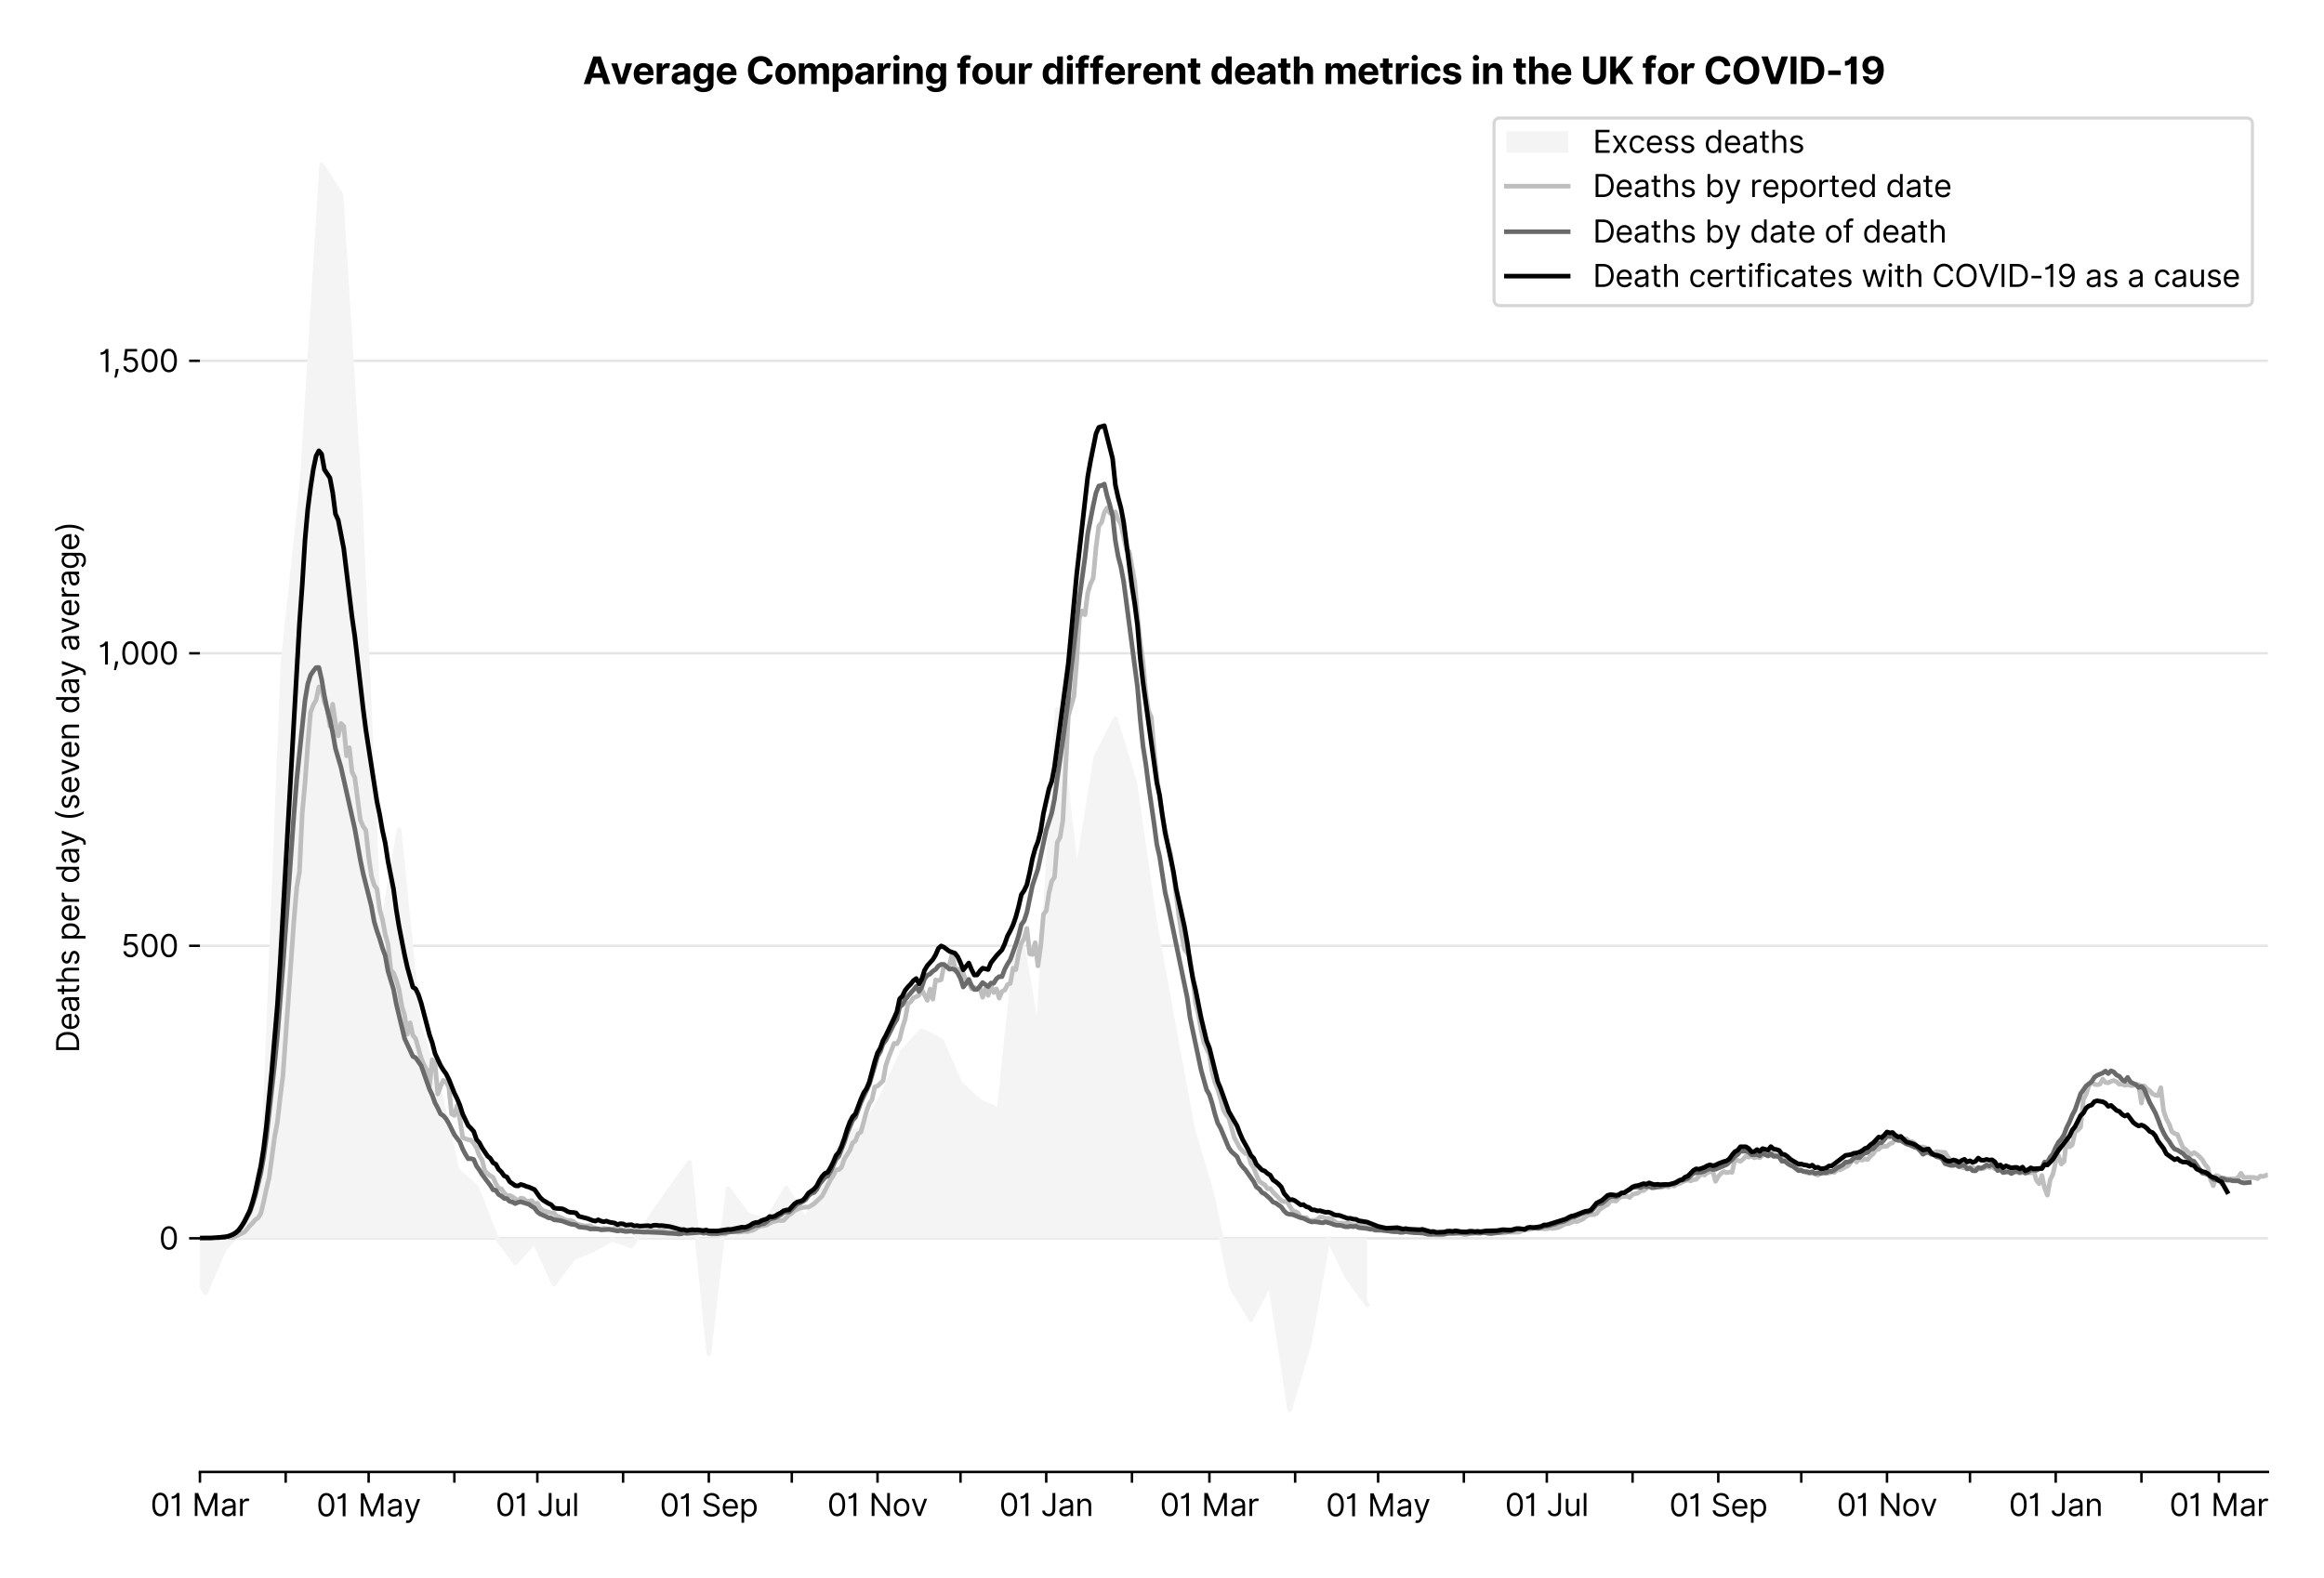 <?xml version="1.0" encoding="utf-8" standalone="no"?>
<!DOCTYPE svg PUBLIC "-//W3C//DTD SVG 1.1//EN"
  "http://www.w3.org/Graphics/SVG/1.1/DTD/svg11.dtd">
<svg xmlns:xlink="http://www.w3.org/1999/xlink" viewBox="0 0 752.507 511.234" xmlns="http://www.w3.org/2000/svg" version="1.1">
 <defs>
  <style type="text/css">*{stroke-linejoin: round; stroke-linecap: butt}</style>
 </defs>
 <g id="figure_1">
  <g id="patch_1">
   <path d="M 0 511.234 
L 752.507 511.234 
L 752.507 0 
L 0 0 
z
" style="fill: #ffffff"/>
  </g>
  <g id="axes_1">
   <g id="patch_2">
    <path d="M 64.739 476.745 
L 734.339 476.745 
L 734.339 33.225 
L 64.739 33.225 
z
" style="fill: #ffffff"/>
   </g>
   <g id="matplotlib.axis_1">
    <g id="xtick_1">
     <g id="line2d_1">
      <defs>
       <path id="mde3c76c8bf" d="M 0 0 
L 0 3.5 
" style="stroke: #000000; stroke-width: 0.8"/>
      </defs>
      <g>
       <use xlink:href="#mde3c76c8bf" x="64.739" y="476.745" style="stroke: #000000; stroke-width: 0.8"/>
      </g>
     </g>
     <g id="text_1">
      <!-- 01 Mar -->
      <g transform="translate(48.702 491.018)scale(0.1 -0.1)">
       <defs>
        <path id="Inter-Regular-30" d="M 2000 -64 
Q 1230 -64 806 561 
Q 382 1186 382 2327 
Q 382 3459 809 4088 
Q 1236 4718 2000 4718 
Q 2764 4718 3191 4088 
Q 3618 3459 3618 2327 
Q 3618 1186 3194 561 
Q 2771 -64 2000 -64 
z
M 2000 436 
Q 2509 436 2791 927 
Q 3073 1418 3073 2327 
Q 3073 3234 2789 3730 
Q 2505 4227 2000 4227 
Q 1496 4227 1211 3730 
Q 927 3234 927 2327 
Q 927 1418 1210 927 
Q 1493 436 2000 436 
z
" transform="scale(0.016)"/>
        <path id="Inter-Regular-31" d="M 1973 4655 
L 1973 0 
L 1409 0 
L 1409 3836 
L 1373 3836 
Q 1341 3773 1209 3692 
Q 1077 3611 868 3551 
Q 659 3491 391 3491 
L 391 3964 
Q 661 3964 859 4061 
Q 1057 4159 1190 4291 
Q 1323 4423 1392 4529 
Q 1461 4636 1473 4655 
L 1973 4655 
z
" transform="scale(0.016)"/>
        <path id="Inter-Regular-20" transform="scale(0.016)"/>
        <path id="Inter-Regular-4d" d="M 564 4655 
L 1236 4655 
L 2818 791 
L 2873 791 
L 4455 4655 
L 5127 4655 
L 5127 0 
L 4600 0 
L 4600 3536 
L 4555 3536 
L 3100 0 
L 2591 0 
L 1136 3536 
L 1091 3536 
L 1091 0 
L 564 0 
L 564 4655 
z
" transform="scale(0.016)"/>
        <path id="Inter-Regular-61" d="M 1518 -82 
Q 1186 -82 916 44 
Q 646 170 486 410 
Q 327 650 327 991 
Q 327 1291 445 1478 
Q 564 1666 761 1773 
Q 959 1880 1199 1933 
Q 1439 1986 1682 2018 
Q 2000 2059 2199 2080 
Q 2398 2102 2490 2154 
Q 2582 2207 2582 2336 
L 2582 2355 
Q 2582 2691 2399 2877 
Q 2216 3064 1846 3064 
Q 1461 3064 1243 2895 
Q 1025 2727 936 2536 
L 427 2718 
Q 564 3036 792 3214 
Q 1021 3393 1292 3464 
Q 1564 3536 1827 3536 
Q 1996 3536 2215 3496 
Q 2434 3457 2640 3334 
Q 2846 3211 2982 2963 
Q 3118 2716 3118 2300 
L 3118 0 
L 2582 0 
L 2582 473 
L 2555 473 
Q 2500 359 2373 229 
Q 2246 100 2034 9 
Q 1823 -82 1518 -82 
z
M 1600 400 
Q 1918 400 2137 525 
Q 2357 650 2469 847 
Q 2582 1045 2582 1264 
L 2582 1755 
Q 2548 1714 2433 1681 
Q 2318 1648 2169 1624 
Q 2021 1600 1881 1583 
Q 1741 1566 1655 1555 
Q 1446 1527 1265 1467 
Q 1084 1407 974 1287 
Q 864 1168 864 964 
Q 864 684 1072 542 
Q 1280 400 1600 400 
z
" transform="scale(0.016)"/>
        <path id="Inter-Regular-72" d="M 491 0 
L 491 3491 
L 1009 3491 
L 1009 2964 
L 1046 2964 
Q 1139 3223 1389 3384 
Q 1639 3545 1955 3545 
Q 2100 3545 2209 3511 
Q 2318 3477 2400 3418 
L 2218 2964 
Q 2161 2993 2085 3010 
Q 2009 3027 1909 3027 
Q 1527 3027 1277 2794 
Q 1027 2561 1027 2209 
L 1027 0 
L 491 0 
z
" transform="scale(0.016)"/>
       </defs>
       <use xlink:href="#Inter-Regular-30"/>
       <use xlink:href="#Inter-Regular-31" x="62.5"/>
       <use xlink:href="#Inter-Regular-20" x="106.676"/>
       <use xlink:href="#Inter-Regular-4d" x="134.801"/>
       <use xlink:href="#Inter-Regular-61" x="225.994"/>
       <use xlink:href="#Inter-Regular-72" x="282.386"/>
      </g>
     </g>
    </g>
    <g id="xtick_2">
     <g id="line2d_2">
      <g>
       <use xlink:href="#mde3c76c8bf" x="92.5" y="476.745" style="stroke: #000000; stroke-width: 0.8"/>
      </g>
     </g>
    </g>
    <g id="xtick_3">
     <g id="line2d_3">
      <g>
       <use xlink:href="#mde3c76c8bf" x="119.366" y="476.745" style="stroke: #000000; stroke-width: 0.8"/>
      </g>
     </g>
     <g id="text_2">
      <!-- 01 May -->
      <g transform="translate(102.463 491.117)scale(0.1 -0.1)">
       <defs>
        <path id="Inter-Regular-79" d="M 818 -1355 
Q 682 -1355 575 -1333 
Q 468 -1311 427 -1291 
L 564 -818 
Q 857 -893 1053 -814 
Q 1250 -736 1391 -345 
L 1509 -18 
L 218 3491 
L 800 3491 
L 1764 709 
L 1800 709 
L 2764 3491 
L 3346 3491 
L 1846 -564 
Q 1550 -1355 818 -1355 
z
" transform="scale(0.016)"/>
       </defs>
       <use xlink:href="#Inter-Regular-30"/>
       <use xlink:href="#Inter-Regular-31" x="62.5"/>
       <use xlink:href="#Inter-Regular-20" x="106.676"/>
       <use xlink:href="#Inter-Regular-4d" x="134.801"/>
       <use xlink:href="#Inter-Regular-61" x="225.994"/>
       <use xlink:href="#Inter-Regular-79" x="282.386"/>
      </g>
     </g>
    </g>
    <g id="xtick_4">
     <g id="line2d_4">
      <g>
       <use xlink:href="#mde3c76c8bf" x="147.127" y="476.745" style="stroke: #000000; stroke-width: 0.8"/>
      </g>
     </g>
    </g>
    <g id="xtick_5">
     <g id="line2d_5">
      <g>
       <use xlink:href="#mde3c76c8bf" x="173.993" y="476.745" style="stroke: #000000; stroke-width: 0.8"/>
      </g>
     </g>
     <g id="text_3">
      <!-- 01 Jul -->
      <g transform="translate(160.449 491.018)scale(0.1 -0.1)">
       <defs>
        <path id="Inter-Regular-4a" d="M 2346 4655 
L 2909 4655 
L 2909 1327 
Q 2909 657 2549 296 
Q 2189 -64 1582 -64 
Q 1200 -64 902 76 
Q 605 216 434 475 
Q 264 734 264 1091 
L 818 1091 
Q 818 795 1034 615 
Q 1250 436 1582 436 
Q 1948 436 2147 664 
Q 2346 893 2346 1327 
L 2346 4655 
z
" transform="scale(0.016)"/>
        <path id="Inter-Regular-75" d="M 2691 1427 
L 2691 3491 
L 3227 3491 
L 3227 0 
L 2691 0 
L 2691 591 
L 2655 591 
Q 2532 325 2273 140 
Q 2014 -45 1618 -45 
Q 1127 -45 809 280 
Q 491 605 491 1273 
L 491 3491 
L 1027 3491 
L 1027 1309 
Q 1027 927 1242 700 
Q 1457 473 1791 473 
Q 1991 473 2199 575 
Q 2407 677 2549 888 
Q 2691 1100 2691 1427 
z
" transform="scale(0.016)"/>
        <path id="Inter-Regular-6c" d="M 1027 4655 
L 1027 0 
L 491 0 
L 491 4655 
L 1027 4655 
z
" transform="scale(0.016)"/>
       </defs>
       <use xlink:href="#Inter-Regular-30"/>
       <use xlink:href="#Inter-Regular-31" x="62.5"/>
       <use xlink:href="#Inter-Regular-20" x="106.676"/>
       <use xlink:href="#Inter-Regular-4a" x="134.801"/>
       <use xlink:href="#Inter-Regular-75" x="189.063"/>
       <use xlink:href="#Inter-Regular-6c" x="247.159"/>
      </g>
     </g>
    </g>
    <g id="xtick_6">
     <g id="line2d_6">
      <g>
       <use xlink:href="#mde3c76c8bf" x="201.754" y="476.745" style="stroke: #000000; stroke-width: 0.8"/>
      </g>
     </g>
    </g>
    <g id="xtick_7">
     <g id="line2d_7">
      <g>
       <use xlink:href="#mde3c76c8bf" x="229.515" y="476.745" style="stroke: #000000; stroke-width: 0.8"/>
      </g>
     </g>
     <g id="text_4">
      <!-- 01 Sep -->
      <g transform="translate(213.628 491.117)scale(0.1 -0.1)">
       <defs>
        <path id="Inter-Regular-53" d="M 3109 3491 
Q 3068 3836 2777 4027 
Q 2486 4218 2064 4218 
Q 1600 4218 1318 3999 
Q 1036 3780 1036 3445 
Q 1036 3195 1189 3042 
Q 1343 2889 1553 2803 
Q 1764 2718 1936 2673 
L 2409 2545 
Q 2591 2498 2815 2414 
Q 3039 2330 3244 2185 
Q 3450 2041 3584 1816 
Q 3718 1591 3718 1264 
Q 3718 886 3521 581 
Q 3325 277 2949 97 
Q 2573 -82 2036 -82 
Q 1286 -82 845 272 
Q 405 627 364 1200 
L 946 1200 
Q 968 936 1124 764 
Q 1280 593 1519 510 
Q 1759 427 2036 427 
Q 2359 427 2616 533 
Q 2873 639 3023 828 
Q 3173 1018 3173 1273 
Q 3173 1505 3043 1650 
Q 2914 1795 2702 1886 
Q 2491 1977 2246 2045 
L 1673 2209 
Q 1127 2366 809 2657 
Q 491 2948 491 3418 
Q 491 3809 703 4101 
Q 916 4393 1276 4555 
Q 1636 4718 2082 4718 
Q 2532 4718 2882 4558 
Q 3232 4398 3437 4120 
Q 3643 3843 3655 3491 
L 3109 3491 
z
" transform="scale(0.016)"/>
        <path id="Inter-Regular-65" d="M 1955 -73 
Q 1450 -73 1085 151 
Q 721 375 524 778 
Q 327 1182 327 1718 
Q 327 2255 524 2665 
Q 721 3075 1074 3305 
Q 1427 3536 1900 3536 
Q 2173 3536 2439 3445 
Q 2705 3355 2923 3151 
Q 3141 2948 3270 2614 
Q 3400 2280 3400 1791 
L 3400 1564 
L 866 1564 
Q 884 1005 1183 707 
Q 1482 409 1955 409 
Q 2271 409 2498 545 
Q 2725 682 2827 955 
L 3346 809 
Q 3223 414 2854 170 
Q 2486 -73 1955 -73 
z
M 866 2027 
L 2855 2027 
Q 2855 2470 2595 2762 
Q 2336 3055 1900 3055 
Q 1593 3055 1368 2911 
Q 1143 2768 1013 2533 
Q 884 2298 866 2027 
z
" transform="scale(0.016)"/>
        <path id="Inter-Regular-70" d="M 491 -1309 
L 491 3491 
L 1009 3491 
L 1009 2936 
L 1073 2936 
Q 1132 3027 1237 3169 
Q 1343 3311 1542 3423 
Q 1741 3536 2082 3536 
Q 2523 3536 2859 3315 
Q 3196 3095 3384 2690 
Q 3573 2286 3573 1736 
Q 3573 1182 3384 776 
Q 3196 370 2861 148 
Q 2527 -73 2091 -73 
Q 1755 -73 1552 39 
Q 1350 152 1241 296 
Q 1132 441 1073 536 
L 1027 536 
L 1027 -1309 
L 491 -1309 
z
M 1018 1745 
Q 1018 1152 1276 780 
Q 1534 409 2018 409 
Q 2355 409 2581 587 
Q 2807 766 2921 1069 
Q 3036 1373 3036 1745 
Q 3036 2114 2923 2410 
Q 2811 2707 2585 2881 
Q 2359 3055 2018 3055 
Q 1527 3055 1272 2693 
Q 1018 2332 1018 1745 
z
" transform="scale(0.016)"/>
       </defs>
       <use xlink:href="#Inter-Regular-30"/>
       <use xlink:href="#Inter-Regular-31" x="62.5"/>
       <use xlink:href="#Inter-Regular-20" x="106.676"/>
       <use xlink:href="#Inter-Regular-53" x="134.801"/>
       <use xlink:href="#Inter-Regular-65" x="198.58"/>
       <use xlink:href="#Inter-Regular-70" x="256.818"/>
      </g>
     </g>
    </g>
    <g id="xtick_8">
     <g id="line2d_8">
      <g>
       <use xlink:href="#mde3c76c8bf" x="256.381" y="476.745" style="stroke: #000000; stroke-width: 0.8"/>
      </g>
     </g>
    </g>
    <g id="xtick_9">
     <g id="line2d_9">
      <g>
       <use xlink:href="#mde3c76c8bf" x="284.142" y="476.745" style="stroke: #000000; stroke-width: 0.8"/>
      </g>
     </g>
     <g id="text_5">
      <!-- 01 Nov -->
      <g transform="translate(267.871 491.018)scale(0.1 -0.1)">
       <defs>
        <path id="Inter-Regular-4e" d="M 4255 4655 
L 4255 0 
L 3709 0 
L 1173 3655 
L 1127 3655 
L 1127 0 
L 564 0 
L 564 4655 
L 1109 4655 
L 3655 991 
L 3700 991 
L 3700 4655 
L 4255 4655 
z
" transform="scale(0.016)"/>
        <path id="Inter-Regular-6f" d="M 1909 -73 
Q 1436 -73 1080 152 
Q 725 377 526 781 
Q 327 1186 327 1727 
Q 327 2273 526 2679 
Q 725 3086 1080 3311 
Q 1436 3536 1909 3536 
Q 2382 3536 2737 3311 
Q 3093 3086 3292 2679 
Q 3491 2273 3491 1727 
Q 3491 1186 3292 781 
Q 3093 377 2737 152 
Q 2382 -73 1909 -73 
z
M 1909 409 
Q 2268 409 2500 593 
Q 2732 777 2843 1077 
Q 2955 1377 2955 1727 
Q 2955 2077 2843 2379 
Q 2732 2682 2500 2868 
Q 2268 3055 1909 3055 
Q 1550 3055 1318 2868 
Q 1086 2682 975 2379 
Q 864 2077 864 1727 
Q 864 1377 975 1077 
Q 1086 777 1318 593 
Q 1550 409 1909 409 
z
" transform="scale(0.016)"/>
        <path id="Inter-Regular-76" d="M 3346 3491 
L 2055 0 
L 1509 0 
L 218 3491 
L 800 3491 
L 1764 709 
L 1800 709 
L 2764 3491 
L 3346 3491 
z
" transform="scale(0.016)"/>
       </defs>
       <use xlink:href="#Inter-Regular-30"/>
       <use xlink:href="#Inter-Regular-31" x="62.5"/>
       <use xlink:href="#Inter-Regular-20" x="106.676"/>
       <use xlink:href="#Inter-Regular-4e" x="134.801"/>
       <use xlink:href="#Inter-Regular-6f" x="210.085"/>
       <use xlink:href="#Inter-Regular-76" x="269.744"/>
      </g>
     </g>
    </g>
    <g id="xtick_10">
     <g id="line2d_10">
      <g>
       <use xlink:href="#mde3c76c8bf" x="311.008" y="476.745" style="stroke: #000000; stroke-width: 0.8"/>
      </g>
     </g>
    </g>
    <g id="xtick_11">
     <g id="line2d_11">
      <g>
       <use xlink:href="#mde3c76c8bf" x="338.769" y="476.745" style="stroke: #000000; stroke-width: 0.8"/>
      </g>
     </g>
     <g id="text_6">
      <!-- 01 Jan -->
      <g transform="translate(323.57 491.018)scale(0.1 -0.1)">
       <defs>
        <path id="Inter-Regular-6e" d="M 1027 2100 
L 1027 0 
L 491 0 
L 491 3491 
L 1009 3491 
L 1009 2945 
L 1055 2945 
Q 1177 3211 1427 3373 
Q 1677 3536 2073 3536 
Q 2602 3536 2928 3211 
Q 3255 2886 3255 2218 
L 3255 0 
L 2718 0 
L 2718 2182 
Q 2718 2593 2504 2824 
Q 2291 3055 1918 3055 
Q 1534 3055 1280 2806 
Q 1027 2557 1027 2100 
z
" transform="scale(0.016)"/>
       </defs>
       <use xlink:href="#Inter-Regular-30"/>
       <use xlink:href="#Inter-Regular-31" x="62.5"/>
       <use xlink:href="#Inter-Regular-20" x="106.676"/>
       <use xlink:href="#Inter-Regular-4a" x="134.801"/>
       <use xlink:href="#Inter-Regular-61" x="189.063"/>
       <use xlink:href="#Inter-Regular-6e" x="245.455"/>
      </g>
     </g>
    </g>
    <g id="xtick_12">
     <g id="line2d_12">
      <g>
       <use xlink:href="#mde3c76c8bf" x="366.53" y="476.745" style="stroke: #000000; stroke-width: 0.8"/>
      </g>
     </g>
    </g>
    <g id="xtick_13">
     <g id="line2d_13">
      <g>
       <use xlink:href="#mde3c76c8bf" x="391.605" y="476.745" style="stroke: #000000; stroke-width: 0.8"/>
      </g>
     </g>
     <g id="text_7">
      <!-- 01 Mar -->
      <g transform="translate(375.568 491.018)scale(0.1 -0.1)">
       <use xlink:href="#Inter-Regular-30"/>
       <use xlink:href="#Inter-Regular-31" x="62.5"/>
       <use xlink:href="#Inter-Regular-20" x="106.676"/>
       <use xlink:href="#Inter-Regular-4d" x="134.801"/>
       <use xlink:href="#Inter-Regular-61" x="225.994"/>
       <use xlink:href="#Inter-Regular-72" x="282.386"/>
      </g>
     </g>
    </g>
    <g id="xtick_14">
     <g id="line2d_14">
      <g>
       <use xlink:href="#mde3c76c8bf" x="419.366" y="476.745" style="stroke: #000000; stroke-width: 0.8"/>
      </g>
     </g>
    </g>
    <g id="xtick_15">
     <g id="line2d_15">
      <g>
       <use xlink:href="#mde3c76c8bf" x="446.232" y="476.745" style="stroke: #000000; stroke-width: 0.8"/>
      </g>
     </g>
     <g id="text_8">
      <!-- 01 May -->
      <g transform="translate(429.328 491.117)scale(0.1 -0.1)">
       <use xlink:href="#Inter-Regular-30"/>
       <use xlink:href="#Inter-Regular-31" x="62.5"/>
       <use xlink:href="#Inter-Regular-20" x="106.676"/>
       <use xlink:href="#Inter-Regular-4d" x="134.801"/>
       <use xlink:href="#Inter-Regular-61" x="225.994"/>
       <use xlink:href="#Inter-Regular-79" x="282.386"/>
      </g>
     </g>
    </g>
    <g id="xtick_16">
     <g id="line2d_16">
      <g>
       <use xlink:href="#mde3c76c8bf" x="473.993" y="476.745" style="stroke: #000000; stroke-width: 0.8"/>
      </g>
     </g>
    </g>
    <g id="xtick_17">
     <g id="line2d_17">
      <g>
       <use xlink:href="#mde3c76c8bf" x="500.858" y="476.745" style="stroke: #000000; stroke-width: 0.8"/>
      </g>
     </g>
     <g id="text_9">
      <!-- 01 Jul -->
      <g transform="translate(487.315 491.018)scale(0.1 -0.1)">
       <use xlink:href="#Inter-Regular-30"/>
       <use xlink:href="#Inter-Regular-31" x="62.5"/>
       <use xlink:href="#Inter-Regular-20" x="106.676"/>
       <use xlink:href="#Inter-Regular-4a" x="134.801"/>
       <use xlink:href="#Inter-Regular-75" x="189.063"/>
       <use xlink:href="#Inter-Regular-6c" x="247.159"/>
      </g>
     </g>
    </g>
    <g id="xtick_18">
     <g id="line2d_18">
      <g>
       <use xlink:href="#mde3c76c8bf" x="528.62" y="476.745" style="stroke: #000000; stroke-width: 0.8"/>
      </g>
     </g>
    </g>
    <g id="xtick_19">
     <g id="line2d_19">
      <g>
       <use xlink:href="#mde3c76c8bf" x="556.381" y="476.745" style="stroke: #000000; stroke-width: 0.8"/>
      </g>
     </g>
     <g id="text_10">
      <!-- 01 Sep -->
      <g transform="translate(540.493 491.117)scale(0.1 -0.1)">
       <use xlink:href="#Inter-Regular-30"/>
       <use xlink:href="#Inter-Regular-31" x="62.5"/>
       <use xlink:href="#Inter-Regular-20" x="106.676"/>
       <use xlink:href="#Inter-Regular-53" x="134.801"/>
       <use xlink:href="#Inter-Regular-65" x="198.58"/>
       <use xlink:href="#Inter-Regular-70" x="256.818"/>
      </g>
     </g>
    </g>
    <g id="xtick_20">
     <g id="line2d_20">
      <g>
       <use xlink:href="#mde3c76c8bf" x="583.247" y="476.745" style="stroke: #000000; stroke-width: 0.8"/>
      </g>
     </g>
    </g>
    <g id="xtick_21">
     <g id="line2d_21">
      <g>
       <use xlink:href="#mde3c76c8bf" x="611.008" y="476.745" style="stroke: #000000; stroke-width: 0.8"/>
      </g>
     </g>
     <g id="text_11">
      <!-- 01 Nov -->
      <g transform="translate(594.737 491.018)scale(0.1 -0.1)">
       <use xlink:href="#Inter-Regular-30"/>
       <use xlink:href="#Inter-Regular-31" x="62.5"/>
       <use xlink:href="#Inter-Regular-20" x="106.676"/>
       <use xlink:href="#Inter-Regular-4e" x="134.801"/>
       <use xlink:href="#Inter-Regular-6f" x="210.085"/>
       <use xlink:href="#Inter-Regular-76" x="269.744"/>
      </g>
     </g>
    </g>
    <g id="xtick_22">
     <g id="line2d_22">
      <g>
       <use xlink:href="#mde3c76c8bf" x="637.873" y="476.745" style="stroke: #000000; stroke-width: 0.8"/>
      </g>
     </g>
    </g>
    <g id="xtick_23">
     <g id="line2d_23">
      <g>
       <use xlink:href="#mde3c76c8bf" x="665.635" y="476.745" style="stroke: #000000; stroke-width: 0.8"/>
      </g>
     </g>
     <g id="text_12">
      <!-- 01 Jan -->
      <g transform="translate(650.435 491.018)scale(0.1 -0.1)">
       <use xlink:href="#Inter-Regular-30"/>
       <use xlink:href="#Inter-Regular-31" x="62.5"/>
       <use xlink:href="#Inter-Regular-20" x="106.676"/>
       <use xlink:href="#Inter-Regular-4a" x="134.801"/>
       <use xlink:href="#Inter-Regular-61" x="189.063"/>
       <use xlink:href="#Inter-Regular-6e" x="245.455"/>
      </g>
     </g>
    </g>
    <g id="xtick_24">
     <g id="line2d_24">
      <g>
       <use xlink:href="#mde3c76c8bf" x="693.396" y="476.745" style="stroke: #000000; stroke-width: 0.8"/>
      </g>
     </g>
    </g>
    <g id="xtick_25">
     <g id="line2d_25">
      <g>
       <use xlink:href="#mde3c76c8bf" x="718.47" y="476.745" style="stroke: #000000; stroke-width: 0.8"/>
      </g>
     </g>
     <g id="text_13">
      <!-- 01 Mar -->
      <g transform="translate(702.434 491.018)scale(0.1 -0.1)">
       <use xlink:href="#Inter-Regular-30"/>
       <use xlink:href="#Inter-Regular-31" x="62.5"/>
       <use xlink:href="#Inter-Regular-20" x="106.676"/>
       <use xlink:href="#Inter-Regular-4d" x="134.801"/>
       <use xlink:href="#Inter-Regular-61" x="225.994"/>
       <use xlink:href="#Inter-Regular-72" x="282.386"/>
      </g>
     </g>
    </g>
   </g>
   <g id="matplotlib.axis_2">
    <g id="ytick_1">
     <g id="line2d_26">
      <path d="M 64.739 401.069 
L 734.339 401.069 
" clip-path="url(#pfa9c2b04b9)" style="fill: none; stroke: #e5e5e5; stroke-width: 0.8; stroke-linecap: square"/>
     </g>
     <g id="line2d_27">
      <defs>
       <path id="m5d32609841" d="M 0 0 
L -3.5 0 
" style="stroke: #000000; stroke-width: 0.8"/>
      </defs>
      <g>
       <use xlink:href="#m5d32609841" x="64.739" y="401.069" style="stroke: #000000; stroke-width: 0.8"/>
      </g>
     </g>
     <g id="text_14">
      <!-- 0 -->
      <g transform="translate(51.489 404.706)scale(0.1 -0.1)">
       <use xlink:href="#Inter-Regular-30"/>
      </g>
     </g>
    </g>
    <g id="ytick_2">
     <g id="line2d_28">
      <path d="M 64.739 306.332 
L 734.339 306.332 
" clip-path="url(#pfa9c2b04b9)" style="fill: none; stroke: #e5e5e5; stroke-width: 0.8; stroke-linecap: square"/>
     </g>
     <g id="line2d_29">
      <g>
       <use xlink:href="#m5d32609841" x="64.739" y="306.332" style="stroke: #000000; stroke-width: 0.8"/>
      </g>
     </g>
     <g id="text_15">
      <!-- 500 -->
      <g transform="translate(39.159 309.969)scale(0.1 -0.1)">
       <defs>
        <path id="Inter-Regular-35" d="M 1936 -64 
Q 1536 -64 1216 95 
Q 896 255 702 532 
Q 509 809 491 1164 
L 1036 1164 
Q 1068 848 1324 642 
Q 1580 436 1936 436 
Q 2223 436 2447 570 
Q 2671 705 2799 940 
Q 2927 1175 2927 1473 
Q 2927 1777 2794 2017 
Q 2661 2257 2429 2395 
Q 2198 2534 1900 2536 
Q 1686 2539 1461 2472 
Q 1236 2405 1091 2300 
L 564 2364 
L 846 4655 
L 3264 4655 
L 3264 4155 
L 1318 4155 
L 1155 2782 
L 1182 2782 
Q 1325 2895 1541 2970 
Q 1757 3045 1991 3045 
Q 2418 3045 2753 2842 
Q 3089 2639 3281 2286 
Q 3473 1934 3473 1482 
Q 3473 1036 3274 687 
Q 3075 339 2727 137 
Q 2380 -64 1936 -64 
z
" transform="scale(0.016)"/>
       </defs>
       <use xlink:href="#Inter-Regular-35"/>
       <use xlink:href="#Inter-Regular-30" x="60.795"/>
       <use xlink:href="#Inter-Regular-30" x="123.295"/>
      </g>
     </g>
    </g>
    <g id="ytick_3">
     <g id="line2d_30">
      <path d="M 64.739 211.596 
L 734.339 211.596 
" clip-path="url(#pfa9c2b04b9)" style="fill: none; stroke: #e5e5e5; stroke-width: 0.8; stroke-linecap: square"/>
     </g>
     <g id="line2d_31">
      <g>
       <use xlink:href="#m5d32609841" x="64.739" y="211.596" style="stroke: #000000; stroke-width: 0.8"/>
      </g>
     </g>
     <g id="text_16">
      <!-- 1,000 -->
      <g transform="translate(31.773 215.232)scale(0.1 -0.1)">
       <defs>
        <path id="Inter-Regular-2c" d="M 1291 636 
L 1255 391 
Q 1216 132 1137 -163 
Q 1059 -459 975 -720 
Q 891 -982 836 -1136 
L 427 -1136 
Q 457 -991 504 -752 
Q 552 -514 601 -219 
Q 650 75 682 382 
L 709 636 
L 1291 636 
z
" transform="scale(0.016)"/>
       </defs>
       <use xlink:href="#Inter-Regular-31"/>
       <use xlink:href="#Inter-Regular-2c" x="44.176"/>
       <use xlink:href="#Inter-Regular-30" x="72.159"/>
       <use xlink:href="#Inter-Regular-30" x="134.659"/>
       <use xlink:href="#Inter-Regular-30" x="197.159"/>
      </g>
     </g>
    </g>
    <g id="ytick_4">
     <g id="line2d_32">
      <path d="M 64.739 116.859 
L 734.339 116.859 
" clip-path="url(#pfa9c2b04b9)" style="fill: none; stroke: #e5e5e5; stroke-width: 0.8; stroke-linecap: square"/>
     </g>
     <g id="line2d_33">
      <g>
       <use xlink:href="#m5d32609841" x="64.739" y="116.859" style="stroke: #000000; stroke-width: 0.8"/>
      </g>
     </g>
     <g id="text_17">
      <!-- 1,500 -->
      <g transform="translate(31.944 120.495)scale(0.1 -0.1)">
       <use xlink:href="#Inter-Regular-31"/>
       <use xlink:href="#Inter-Regular-2c" x="44.176"/>
       <use xlink:href="#Inter-Regular-35" x="72.159"/>
       <use xlink:href="#Inter-Regular-30" x="132.955"/>
       <use xlink:href="#Inter-Regular-30" x="195.455"/>
      </g>
     </g>
    </g>
    <g id="text_18">
     <!-- Deaths per day (seven day average) -->
     <g transform="translate(25.614 341.002)rotate(-90)scale(0.1 -0.1)">
      <defs>
       <path id="Inter-Regular-44" d="M 2000 0 
L 564 0 
L 564 4655 
L 2064 4655 
Q 2741 4655 3223 4376 
Q 3705 4098 3961 3578 
Q 4218 3059 4218 2336 
Q 4218 1609 3959 1085 
Q 3700 561 3204 280 
Q 2709 0 2000 0 
z
M 1127 500 
L 1964 500 
Q 2830 500 3251 992 
Q 3673 1484 3673 2336 
Q 3673 3182 3259 3668 
Q 2846 4155 2027 4155 
L 1127 4155 
L 1127 500 
z
" transform="scale(0.016)"/>
       <path id="Inter-Regular-74" d="M 2009 3491 
L 2009 3036 
L 1264 3036 
L 1264 1000 
Q 1264 773 1331 660 
Q 1398 548 1503 510 
Q 1609 473 1727 473 
Q 1816 473 1873 483 
Q 1930 493 1964 500 
L 2073 18 
Q 2018 -2 1920 -23 
Q 1823 -45 1673 -45 
Q 1446 -45 1228 52 
Q 1011 150 869 350 
Q 727 550 727 855 
L 727 3036 
L 200 3036 
L 200 3491 
L 727 3491 
L 727 4327 
L 1264 4327 
L 1264 3491 
L 2009 3491 
z
" transform="scale(0.016)"/>
       <path id="Inter-Regular-68" d="M 1027 2100 
L 1027 0 
L 491 0 
L 491 4655 
L 1027 4655 
L 1027 2945 
L 1073 2945 
Q 1196 3216 1442 3376 
Q 1689 3536 2100 3536 
Q 2636 3536 2963 3213 
Q 3291 2891 3291 2218 
L 3291 0 
L 2755 0 
L 2755 2182 
Q 2755 2598 2540 2826 
Q 2325 3055 1946 3055 
Q 1548 3055 1287 2806 
Q 1027 2557 1027 2100 
z
" transform="scale(0.016)"/>
       <path id="Inter-Regular-73" d="M 2964 2709 
L 2482 2573 
Q 2411 2755 2245 2914 
Q 2080 3073 1727 3073 
Q 1407 3073 1194 2926 
Q 982 2780 982 2555 
Q 982 2355 1127 2239 
Q 1273 2123 1582 2045 
L 2100 1918 
Q 3027 1691 3027 973 
Q 3027 673 2855 436 
Q 2684 200 2377 63 
Q 2071 -73 1664 -73 
Q 1130 -73 780 159 
Q 430 391 336 836 
L 846 964 
Q 989 400 1655 400 
Q 2030 400 2251 560 
Q 2473 720 2473 945 
Q 2473 1316 1955 1436 
L 1373 1573 
Q 893 1686 669 1926 
Q 446 2166 446 2527 
Q 446 2823 613 3050 
Q 780 3277 1069 3406 
Q 1359 3536 1727 3536 
Q 2246 3536 2542 3309 
Q 2839 3082 2964 2709 
z
" transform="scale(0.016)"/>
       <path id="Inter-Regular-64" d="M 1809 -73 
Q 1373 -73 1039 148 
Q 705 370 516 776 
Q 327 1182 327 1736 
Q 327 2286 516 2690 
Q 705 3095 1041 3315 
Q 1377 3536 1818 3536 
Q 2159 3536 2358 3423 
Q 2557 3311 2662 3169 
Q 2768 3027 2827 2936 
L 2873 2936 
L 2873 4655 
L 3409 4655 
L 3409 0 
L 2891 0 
L 2891 536 
L 2827 536 
Q 2768 441 2659 296 
Q 2550 152 2348 39 
Q 2146 -73 1809 -73 
z
M 1882 409 
Q 2366 409 2624 780 
Q 2882 1152 2882 1745 
Q 2882 2332 2627 2693 
Q 2373 3055 1882 3055 
Q 1541 3055 1315 2881 
Q 1089 2707 976 2410 
Q 864 2114 864 1745 
Q 864 1373 978 1069 
Q 1093 766 1319 587 
Q 1546 409 1882 409 
z
" transform="scale(0.016)"/>
       <path id="Inter-Regular-28" d="M 682 1964 
Q 682 2823 906 3544 
Q 1130 4266 1546 4873 
L 2018 4873 
Q 1800 4573 1623 4095 
Q 1446 3618 1341 3061 
Q 1236 2505 1236 1964 
Q 1236 1423 1341 866 
Q 1446 309 1623 -168 
Q 1800 -645 2018 -945 
L 1546 -945 
Q 1130 -339 906 383 
Q 682 1105 682 1964 
z
" transform="scale(0.016)"/>
       <path id="Inter-Regular-67" d="M 1900 -1382 
Q 1316 -1382 976 -1169 
Q 636 -957 473 -682 
L 900 -382 
Q 973 -477 1084 -601 
Q 1196 -725 1390 -817 
Q 1584 -909 1900 -909 
Q 2323 -909 2598 -704 
Q 2873 -500 2873 -64 
L 2873 645 
L 2827 645 
Q 2768 550 2660 410 
Q 2552 270 2351 162 
Q 2150 55 1809 55 
Q 1386 55 1051 255 
Q 716 455 521 836 
Q 327 1218 327 1764 
Q 327 2300 516 2699 
Q 705 3098 1041 3317 
Q 1377 3536 1818 3536 
Q 2159 3536 2360 3423 
Q 2561 3311 2669 3169 
Q 2777 3027 2836 2936 
L 2891 2936 
L 2891 3491 
L 3409 3491 
L 3409 -100 
Q 3409 -550 3205 -833 
Q 3002 -1116 2660 -1249 
Q 2318 -1382 1900 -1382 
z
M 1882 536 
Q 2366 536 2624 864 
Q 2882 1193 2882 1773 
Q 2882 2339 2627 2697 
Q 2373 3055 1882 3055 
Q 1541 3055 1315 2882 
Q 1089 2709 976 2418 
Q 864 2127 864 1773 
Q 864 1227 1120 881 
Q 1377 536 1882 536 
z
" transform="scale(0.016)"/>
       <path id="Inter-Regular-29" d="M 1638 1940 
Q 1638 1081 1414 359 
Q 1191 -362 775 -969 
L 302 -969 
Q 520 -669 697 -191 
Q 875 286 979 842 
Q 1084 1399 1084 1940 
Q 1084 2481 979 3038 
Q 875 3595 697 4072 
Q 520 4549 302 4849 
L 775 4849 
Q 1191 4243 1414 3521 
Q 1638 2799 1638 1940 
z
" transform="scale(0.016)"/>
      </defs>
      <use xlink:href="#Inter-Regular-44"/>
      <use xlink:href="#Inter-Regular-65" x="71.875"/>
      <use xlink:href="#Inter-Regular-61" x="130.114"/>
      <use xlink:href="#Inter-Regular-74" x="186.506"/>
      <use xlink:href="#Inter-Regular-68" x="222.869"/>
      <use xlink:href="#Inter-Regular-73" x="281.96"/>
      <use xlink:href="#Inter-Regular-20" x="334.233"/>
      <use xlink:href="#Inter-Regular-70" x="362.358"/>
      <use xlink:href="#Inter-Regular-65" x="423.296"/>
      <use xlink:href="#Inter-Regular-72" x="481.534"/>
      <use xlink:href="#Inter-Regular-20" x="519.886"/>
      <use xlink:href="#Inter-Regular-64" x="548.011"/>
      <use xlink:href="#Inter-Regular-61" x="610.085"/>
      <use xlink:href="#Inter-Regular-79" x="666.477"/>
      <use xlink:href="#Inter-Regular-20" x="722.159"/>
      <use xlink:href="#Inter-Regular-28" x="750.284"/>
      <use xlink:href="#Inter-Regular-73" x="786.506"/>
      <use xlink:href="#Inter-Regular-65" x="838.779"/>
      <use xlink:href="#Inter-Regular-76" x="897.017"/>
      <use xlink:href="#Inter-Regular-65" x="952.699"/>
      <use xlink:href="#Inter-Regular-6e" x="1010.938"/>
      <use xlink:href="#Inter-Regular-20" x="1069.46"/>
      <use xlink:href="#Inter-Regular-64" x="1097.585"/>
      <use xlink:href="#Inter-Regular-61" x="1159.659"/>
      <use xlink:href="#Inter-Regular-79" x="1216.051"/>
      <use xlink:href="#Inter-Regular-20" x="1271.733"/>
      <use xlink:href="#Inter-Regular-61" x="1299.858"/>
      <use xlink:href="#Inter-Regular-76" x="1356.25"/>
      <use xlink:href="#Inter-Regular-65" x="1411.932"/>
      <use xlink:href="#Inter-Regular-72" x="1470.171"/>
      <use xlink:href="#Inter-Regular-61" x="1508.523"/>
      <use xlink:href="#Inter-Regular-67" x="1564.915"/>
      <use xlink:href="#Inter-Regular-65" x="1625.853"/>
      <use xlink:href="#Inter-Regular-29" x="1684.091"/>
     </g>
    </g>
   </g>
   <g id="PolyCollection_1">
    <path d="M 10.112 401.069 
L 10.112 401.069 
L 16.381 401.069 
L 22.65 401.069 
L 28.918 401.069 
L 35.187 401.069 
L 41.455 401.069 
L 47.724 401.069 
L 53.993 401.069 
L 60.261 401.069 
L 66.53 401.069 
L 72.799 401.069 
L 79.067 401.069 
L 85.336 401.069 
L 91.605 401.069 
L 97.873 401.069 
L 104.142 401.069 
L 110.411 401.069 
L 116.679 401.069 
L 122.948 401.069 
L 129.217 401.069 
L 135.485 401.069 
L 141.754 401.069 
L 148.023 401.069 
L 154.291 401.069 
L 160.56 401.069 
L 166.829 401.069 
L 173.097 401.069 
L 179.366 401.069 
L 185.635 401.069 
L 191.903 401.069 
L 198.172 401.069 
L 204.441 401.069 
L 210.709 401.069 
L 216.978 401.069 
L 223.247 401.069 
L 229.515 401.069 
L 235.784 401.069 
L 242.053 401.069 
L 248.321 401.069 
L 254.59 401.069 
L 260.858 401.069 
L 267.127 401.069 
L 273.396 401.069 
L 279.664 401.069 
L 285.933 401.069 
L 292.202 401.069 
L 298.47 401.069 
L 304.739 401.069 
L 311.008 401.069 
L 317.276 401.069 
L 323.545 401.069 
L 329.814 401.069 
L 336.082 401.069 
L 342.351 401.069 
L 348.62 401.069 
L 354.888 401.069 
L 361.157 401.069 
L 367.426 401.069 
L 373.694 401.069 
L 379.963 401.069 
L 386.232 401.069 
L 392.5 401.069 
L 398.769 401.069 
L 405.038 401.069 
L 411.306 401.069 
L 417.575 401.069 
L 423.844 401.069 
L 430.112 401.069 
L 436.381 401.069 
L 442.65 401.069 
L 442.65 401.069 
L 442.65 422.48 
L 436.381 413.953 
L 430.112 401.069 
L 423.844 435.553 
L 417.575 456.585 
L 411.306 415.469 
L 405.038 427.406 
L 398.769 416.985 
L 392.5 387.048 
L 386.232 365.827 
L 379.963 332.101 
L 373.694 297.238 
L 367.426 253.469 
L 361.157 232.817 
L 354.888 245.132 
L 348.62 283.785 
L 342.351 229.785 
L 336.082 335.511 
L 329.814 298.753 
L 323.545 359.574 
L 317.276 356.732 
L 311.008 351.048 
L 304.739 337.027 
L 298.47 333.806 
L 292.202 340.627 
L 285.933 354.269 
L 279.664 365.638 
L 273.396 367.343 
L 267.127 380.985 
L 260.858 395.196 
L 254.59 384.774 
L 248.321 395.385 
L 242.053 393.49 
L 235.784 384.964 
L 229.515 438.396 
L 223.247 376.438 
L 216.978 385.153 
L 210.709 394.059 
L 204.441 403.532 
L 198.172 401.448 
L 191.903 404.859 
L 185.635 407.511 
L 179.366 415.848 
L 173.097 402.206 
L 166.829 409.027 
L 160.56 400.501 
L 154.291 384.585 
L 148.023 378.901 
L 141.754 351.048 
L 135.485 331.532 
L 129.217 268.817 
L 122.948 305.006 
L 116.679 163.659 
L 110.411 63.048 
L 104.142 53.385 
L 97.873 155.701 
L 91.605 214.817 
L 85.336 374.353 
L 79.067 397.848 
L 72.799 404.29 
L 66.53 418.69 
L 60.261 408.269 
L 53.993 419.827 
L 47.724 418.311 
L 41.455 422.29 
L 35.187 417.174 
L 28.918 424.185 
L 22.65 407.322 
L 16.381 392.543 
L 10.112 399.743 
z
" clip-path="url(#pfa9c2b04b9)" style="fill: #f4f4f4"/>
   </g>
   <g id="line2d_34">
    <path d="M 10.112 399.743 
L 16.381 392.543 
L 22.65 407.322 
L 28.918 424.185 
L 35.187 417.174 
L 41.455 422.29 
L 47.724 418.311 
L 53.993 419.827 
L 60.261 408.269 
L 66.53 418.69 
L 72.799 404.29 
L 79.067 397.848 
L 85.336 374.353 
L 91.605 214.817 
L 97.873 155.701 
L 104.142 53.385 
L 110.411 63.048 
L 116.679 163.659 
L 122.948 305.006 
L 129.217 268.817 
L 135.485 331.532 
L 141.754 351.048 
L 148.023 378.901 
L 154.291 384.585 
L 160.56 400.501 
L 166.829 409.027 
L 173.097 402.206 
L 179.366 415.848 
L 185.635 407.511 
L 191.903 404.859 
L 198.172 401.448 
L 204.441 403.532 
L 210.709 394.059 
L 216.978 385.153 
L 223.247 376.438 
L 229.515 438.396 
L 235.784 384.964 
L 242.053 393.49 
L 248.321 395.385 
L 254.59 384.774 
L 260.858 395.196 
L 267.127 380.985 
L 273.396 367.343 
L 279.664 365.638 
L 285.933 354.269 
L 292.202 340.627 
L 298.47 333.806 
L 304.739 337.027 
L 311.008 351.048 
L 317.276 356.732 
L 323.545 359.574 
L 329.814 298.753 
L 336.082 335.511 
L 342.351 229.785 
L 348.62 283.785 
L 354.888 245.132 
L 361.157 232.817 
L 367.426 253.469 
L 373.694 297.238 
L 379.963 332.101 
L 386.232 365.827 
L 392.5 387.048 
L 398.769 416.985 
L 405.038 427.406 
L 411.306 415.469 
L 417.575 456.585 
L 423.844 435.553 
L 430.112 401.069 
L 436.381 413.953 
L 442.65 422.48 
" clip-path="url(#pfa9c2b04b9)" style="fill: none; stroke: #f4f4f4; stroke-width: 1.5; stroke-linecap: square"/>
   </g>
   <g id="line2d_35">
    <path d="M 74.59 400.826 
L 75.485 400.826 
L 79.067 399.093 
L 79.963 398.173 
L 80.858 397.009 
L 81.754 396.17 
L 82.65 395.087 
L 83.545 394.492 
L 84.441 393.03 
L 85.336 389.457 
L 86.232 385.208 
L 87.127 381.526 
L 88.918 368.263 
L 89.814 363.499 
L 90.709 355.433 
L 91.605 348.531 
L 95.187 297.941 
L 96.082 287.466 
L 96.978 282.242 
L 97.873 263.241 
L 98.769 253.55 
L 99.664 241.126 
L 100.56 230.678 
L 101.455 228.323 
L 102.351 226.753 
L 103.247 222.504 
L 104.142 223.289 
L 105.038 227.349 
L 105.933 229.514 
L 106.829 235.171 
L 107.724 228.08 
L 108.62 234.17 
L 109.515 238.338 
L 110.411 234.332 
L 111.306 235.226 
L 112.202 244.808 
L 113.097 242.182 
L 113.993 250.032 
L 114.888 251.872 
L 116.679 265.541 
L 117.575 267.653 
L 118.47 268.952 
L 119.366 277.397 
L 120.261 283.65 
L 121.157 286.654 
L 122.052 287.953 
L 122.948 294.531 
L 123.844 297.833 
L 124.739 302.597 
L 125.635 305.818 
L 126.53 314.182 
L 127.426 315.156 
L 128.321 317.457 
L 129.217 320.489 
L 130.112 325.902 
L 131.008 328.771 
L 131.903 334.97 
L 132.799 331.289 
L 133.694 335.349 
L 134.59 336.459 
L 136.381 342.765 
L 137.276 344.904 
L 138.172 346.501 
L 139.067 351.671 
L 139.963 343.226 
L 140.858 344.362 
L 141.754 354.35 
L 142.65 351.806 
L 143.545 349.911 
L 144.441 350.371 
L 145.336 352.158 
L 146.232 360.793 
L 147.127 361.28 
L 148.023 358.086 
L 148.918 362.633 
L 149.814 368.399 
L 150.709 368.832 
L 151.605 369.129 
L 152.5 369.292 
L 153.396 370.347 
L 154.291 371.809 
L 155.187 374.245 
L 156.082 375.707 
L 156.978 379.144 
L 157.873 380.119 
L 158.769 380.85 
L 159.664 381.337 
L 160.56 383.367 
L 161.455 384.829 
L 162.351 385.072 
L 163.247 386.344 
L 164.142 387.319 
L 165.038 387.211 
L 165.933 387.617 
L 167.724 388.943 
L 168.62 388.077 
L 169.515 388.212 
L 170.411 389.051 
L 171.306 389.051 
L 172.202 388.862 
L 173.097 389.971 
L 173.993 389.701 
L 174.888 391.271 
L 175.784 392.056 
L 177.575 392.597 
L 178.47 392.868 
L 179.366 392.841 
L 180.261 393.923 
L 181.157 394.194 
L 182.948 395.033 
L 183.844 395.304 
L 184.739 395.331 
L 185.635 395.602 
L 186.53 396.441 
L 189.217 397.063 
L 191.008 397.009 
L 191.903 397.523 
L 192.799 397.767 
L 193.694 398.173 
L 195.485 397.848 
L 197.276 398.119 
L 198.172 398.227 
L 199.067 397.767 
L 201.754 398.39 
L 204.441 398.606 
L 205.336 399.147 
L 206.232 398.66 
L 208.023 399.147 
L 208.918 399.147 
L 209.814 398.687 
L 210.709 398.823 
L 211.605 398.66 
L 215.187 398.687 
L 216.082 399.093 
L 217.873 399.229 
L 219.664 399.797 
L 220.56 399.391 
L 224.142 399.229 
L 225.933 398.877 
L 227.724 399.174 
L 228.62 399.229 
L 229.515 399.58 
L 230.411 399.743 
L 234.888 399.635 
L 235.784 398.85 
L 239.366 399.066 
L 241.157 398.823 
L 242.053 398.958 
L 242.948 398.633 
L 243.844 398.444 
L 245.635 397.388 
L 246.53 397.036 
L 247.426 396.982 
L 248.321 396.711 
L 250.112 395.737 
L 251.903 395.331 
L 253.694 395.304 
L 255.485 393.463 
L 256.381 392.949 
L 257.276 392.11 
L 259.067 391.271 
L 260.858 390.973 
L 261.754 391 
L 263.545 389.944 
L 266.232 387.373 
L 268.918 382.095 
L 269.814 380.768 
L 270.709 378.901 
L 271.605 378.847 
L 272.5 378.035 
L 273.396 375.382 
L 275.187 372.54 
L 276.082 370.158 
L 276.978 369.508 
L 277.873 367.235 
L 278.769 366.639 
L 280.56 360.008 
L 281.455 357.544 
L 282.351 356.191 
L 283.247 352.077 
L 284.142 351.779 
L 285.933 350.047 
L 286.829 345.12 
L 287.724 342.468 
L 289.515 337.92 
L 290.411 338.083 
L 291.306 336.513 
L 292.202 332.859 
L 293.097 330.071 
L 293.993 325.063 
L 294.888 324.495 
L 295.784 323.168 
L 296.679 322.844 
L 297.575 322.329 
L 298.47 320.543 
L 300.261 324.008 
L 301.157 320.353 
L 302.053 323.629 
L 302.948 317.403 
L 303.844 317.593 
L 304.739 317.322 
L 305.635 312.802 
L 306.53 312.883 
L 307.426 312.612 
L 308.321 308.877 
L 309.217 313.83 
L 311.008 313.993 
L 311.903 315.292 
L 312.799 317.565 
L 313.694 318.026 
L 314.59 320.245 
L 315.485 319.812 
L 316.381 320.245 
L 317.276 319.893 
L 318.172 323.006 
L 319.067 320.245 
L 319.963 322.411 
L 320.858 319.108 
L 321.754 321.463 
L 322.65 320.299 
L 323.545 323.277 
L 324.441 321.111 
L 325.336 320.678 
L 326.232 318.919 
L 327.127 318.513 
L 328.023 313.587 
L 328.918 314.047 
L 329.814 309.039 
L 330.709 305.493 
L 331.605 304.059 
L 332.5 300.702 
L 333.396 308.931 
L 334.291 309.174 
L 335.187 305.331 
L 336.082 312.829 
L 336.978 306.414 
L 337.873 296.155 
L 338.769 294.991 
L 339.664 289.171 
L 340.56 285.436 
L 341.455 284.083 
L 342.351 272.823 
L 343.247 271.199 
L 344.142 265.839 
L 345.933 231.761 
L 347.724 225.535 
L 348.62 214.356 
L 349.515 200.2 
L 350.411 197.872 
L 351.306 199.09 
L 352.202 192.053 
L 353.097 189.129 
L 353.993 187.235 
L 354.888 177.301 
L 355.784 170.371 
L 356.679 169.235 
L 357.575 165.959 
L 358.47 164.525 
L 359.366 166.176 
L 360.261 166.365 
L 361.157 165.797 
L 362.053 168.368 
L 362.948 169.749 
L 364.739 177.977 
L 365.635 178.6 
L 367.426 188.561 
L 368.321 199.469 
L 369.217 208.239 
L 370.112 214.492 
L 371.008 224.561 
L 371.903 230.353 
L 372.799 232.329 
L 373.694 243.075 
L 374.59 251.764 
L 377.276 270.711 
L 379.067 276.612 
L 381.754 296.642 
L 382.65 302.732 
L 383.545 307.496 
L 384.441 308.66 
L 385.336 310.068 
L 386.232 316.862 
L 387.127 324.874 
L 388.023 328.42 
L 388.918 333.508 
L 389.814 337.704 
L 391.605 341.629 
L 392.5 347.177 
L 393.396 350.615 
L 394.291 352.808 
L 395.187 355.758 
L 396.082 359.331 
L 396.978 361.009 
L 397.873 362.065 
L 399.664 368.48 
L 401.456 371.782 
L 402.351 372.783 
L 403.247 373.596 
L 404.142 373.623 
L 405.038 376.898 
L 405.933 378.224 
L 406.829 380.552 
L 407.724 382.555 
L 408.62 383.232 
L 409.515 383.746 
L 410.411 385.018 
L 411.306 384.964 
L 412.202 386.128 
L 414.888 388.862 
L 415.784 389.241 
L 416.679 389.078 
L 418.47 392.083 
L 419.366 392.408 
L 420.261 392.895 
L 421.157 394.194 
L 422.053 394.438 
L 422.948 394.356 
L 423.844 395.331 
L 425.635 395.223 
L 426.53 395.006 
L 427.426 394.194 
L 428.321 394.275 
L 429.217 394.627 
L 430.112 394.546 
L 431.008 394.735 
L 432.799 396.062 
L 433.694 396.197 
L 434.59 396.116 
L 435.485 396.359 
L 436.381 396.089 
L 438.172 396.847 
L 439.067 396.684 
L 440.858 396.738 
L 441.754 396.684 
L 442.65 397.117 
L 444.441 396.82 
L 446.232 398.173 
L 447.127 398.092 
L 448.023 398.227 
L 448.918 398.579 
L 449.814 398.633 
L 450.709 398.877 
L 452.5 398.931 
L 453.396 399.256 
L 454.291 399.174 
L 455.187 398.741 
L 456.082 399.174 
L 457.873 399.174 
L 460.56 399.039 
L 461.456 399.391 
L 464.142 399.932 
L 466.829 399.987 
L 468.62 399.608 
L 471.306 399.472 
L 473.097 399.499 
L 473.993 399.905 
L 474.888 399.824 
L 475.784 399.608 
L 476.679 399.58 
L 477.575 399.418 
L 479.366 399.472 
L 480.261 399.12 
L 481.157 399.283 
L 482.053 399.58 
L 482.948 399.418 
L 483.844 399.445 
L 485.635 399.283 
L 486.53 399.364 
L 487.426 399.283 
L 488.321 398.958 
L 489.217 399.12 
L 491.903 399.066 
L 492.799 398.606 
L 493.694 398.335 
L 494.59 398.281 
L 497.276 397.713 
L 499.067 397.875 
L 499.963 398.011 
L 500.858 397.983 
L 501.754 397.74 
L 502.65 397.875 
L 504.441 397.605 
L 505.336 397.226 
L 506.232 396.711 
L 507.127 396.359 
L 508.023 396.305 
L 508.918 395.872 
L 509.814 395.574 
L 510.709 395.656 
L 512.5 394.871 
L 513.396 394.113 
L 514.291 393.571 
L 515.187 393.382 
L 516.082 393.409 
L 516.978 393.057 
L 517.873 391.812 
L 519.664 390.594 
L 520.56 390.188 
L 521.456 388.97 
L 522.351 388.889 
L 523.247 389.024 
L 524.142 388.077 
L 525.038 387.59 
L 526.829 387.454 
L 527.724 387.86 
L 528.62 386.859 
L 530.411 386.399 
L 531.306 385.641 
L 532.202 385.614 
L 533.097 384.964 
L 533.993 384.098 
L 534.888 384.802 
L 535.784 384.45 
L 536.679 384.233 
L 537.575 384.639 
L 539.366 384.206 
L 540.261 384.477 
L 541.157 383.881 
L 542.053 384.179 
L 542.948 383.529 
L 543.844 383.34 
L 544.739 382.826 
L 546.53 382.149 
L 547.426 382.474 
L 548.321 382.095 
L 549.217 381.987 
L 550.112 380.958 
L 551.008 380.227 
L 551.903 380.606 
L 552.799 379.821 
L 554.59 379.28 
L 555.485 382.636 
L 556.381 381.066 
L 557.276 380.038 
L 558.172 379.469 
L 559.067 379.821 
L 559.963 379.632 
L 560.858 379.713 
L 561.754 375.409 
L 562.65 375.842 
L 563.545 376.14 
L 564.441 375.436 
L 565.336 374.462 
L 566.232 374.787 
L 567.127 374.353 
L 568.023 375.003 
L 568.918 374.732 
L 569.814 374.976 
L 570.709 374.137 
L 571.605 373.92 
L 572.5 373.92 
L 573.396 374.245 
L 574.291 373.758 
L 575.187 374.705 
L 576.082 374.056 
L 576.978 374.002 
L 577.873 375.003 
L 578.769 374.949 
L 579.664 375.193 
L 580.56 376.167 
L 581.456 376.6 
L 582.351 377.818 
L 583.247 379.253 
L 584.142 379.415 
L 585.038 379.821 
L 585.933 380.011 
L 586.829 380.038 
L 587.724 380.227 
L 588.62 380.633 
L 589.515 380.011 
L 590.411 379.686 
L 592.202 379.956 
L 593.097 379.55 
L 593.993 379.74 
L 594.888 378.793 
L 595.784 378.928 
L 597.575 378.008 
L 598.47 377.547 
L 600.261 375.247 
L 601.157 376.383 
L 602.053 375.436 
L 602.948 375.788 
L 603.844 375.382 
L 604.739 375.571 
L 605.635 374.489 
L 606.53 373.731 
L 607.426 372.377 
L 608.321 372.215 
L 609.217 371.376 
L 611.008 371.268 
L 611.903 370.456 
L 612.799 370.185 
L 613.694 368.859 
L 614.59 368.669 
L 616.381 369.292 
L 617.276 368.832 
L 618.172 369.671 
L 619.067 369.752 
L 619.963 370.266 
L 620.859 371.565 
L 622.65 371.484 
L 623.545 371.755 
L 624.441 373.054 
L 625.336 373.406 
L 626.232 373.298 
L 627.127 372.973 
L 628.023 373.162 
L 629.814 373.271 
L 632.5 377.412 
L 633.396 377.331 
L 634.291 377.845 
L 636.978 378.549 
L 637.873 377.953 
L 638.769 378.116 
L 639.664 378.576 
L 640.56 378.684 
L 642.351 378.441 
L 643.247 377.872 
L 644.142 378.143 
L 645.038 377.953 
L 645.933 378.576 
L 646.829 378.441 
L 648.62 378.576 
L 649.515 379.388 
L 650.411 379.28 
L 651.306 379.334 
L 653.993 379.956 
L 654.888 379.794 
L 655.784 379.199 
L 656.679 379.875 
L 657.575 379.848 
L 658.47 379.144 
L 659.366 382.257 
L 660.261 383.394 
L 661.157 380.714 
L 662.053 384.856 
L 662.948 387.102 
L 663.844 382.095 
L 664.739 380.308 
L 665.635 376.194 
L 666.53 374.299 
L 667.426 377.033 
L 668.321 376.221 
L 669.217 368.723 
L 670.112 371.457 
L 671.008 370.753 
L 671.903 366.666 
L 672.799 366.017 
L 673.694 365.069 
L 674.59 356.137 
L 675.485 354.405 
L 676.381 351.59 
L 677.276 350.48 
L 678.172 351.183 
L 679.067 351.346 
L 679.963 351.129 
L 680.859 349.532 
L 681.754 350.588 
L 682.65 350.723 
L 683.545 350.236 
L 684.441 349.965 
L 685.336 350.399 
L 686.232 351.183 
L 687.127 351.156 
L 688.023 351.508 
L 688.918 351.292 
L 689.814 351.59 
L 690.709 351.617 
L 691.605 351.183 
L 692.5 351.319 
L 693.396 357.274 
L 694.291 351.698 
L 695.187 352.645 
L 696.082 353.268 
L 696.978 354.269 
L 697.873 354.702 
L 698.769 354.865 
L 699.664 352.293 
L 700.56 359.764 
L 701.456 362.39 
L 702.351 364.041 
L 703.247 366.531 
L 704.142 367.153 
L 705.038 367.424 
L 706.829 371.674 
L 707.724 372.296 
L 708.62 373.244 
L 709.515 373.92 
L 710.411 373.325 
L 711.306 373.866 
L 712.202 374.651 
L 713.097 375.599 
L 713.993 377.168 
L 714.888 378.197 
L 715.784 382.041 
L 716.679 384.044 
L 717.575 380.714 
L 718.47 381.012 
L 719.366 383.448 
L 720.261 381.58 
L 721.157 381.851 
L 723.844 381.824 
L 724.739 381.337 
L 725.635 380.011 
L 726.53 381.418 
L 728.321 381.31 
L 730.112 381.418 
L 731.008 381.743 
L 731.903 380.931 
L 732.799 381.039 
L 733.694 380.714 
L 733.694 380.714 
" clip-path="url(#pfa9c2b04b9)" style="fill: none; stroke: #bebebe; stroke-width: 1.5; stroke-linecap: square"/>
   </g>
   <g id="line2d_36">
    <path d="M 71.008 400.826 
L 73.694 400.474 
L 74.59 400.203 
L 75.485 399.77 
L 76.381 399.174 
L 77.276 398.39 
L 78.172 397.253 
L 79.067 395.926 
L 80.858 392.678 
L 81.754 390.161 
L 82.65 387.238 
L 84.441 379.902 
L 85.336 374.895 
L 86.232 368.534 
L 88.918 344.606 
L 89.814 335.349 
L 91.605 312.937 
L 95.187 263.62 
L 96.082 252.495 
L 98.769 226.78 
L 99.664 221.502 
L 100.56 218.687 
L 101.455 217.334 
L 102.351 216.224 
L 103.247 216.197 
L 104.142 220.041 
L 105.038 225.4 
L 105.933 229.677 
L 106.829 233.06 
L 107.724 237.283 
L 108.62 242.426 
L 110.411 248.516 
L 114.888 268.438 
L 116.679 278.561 
L 117.575 282.865 
L 120.261 293.556 
L 121.157 298.51 
L 122.052 301.514 
L 122.948 304.059 
L 123.844 307.09 
L 124.739 309.526 
L 125.635 314.534 
L 127.426 320.435 
L 128.321 325.171 
L 131.008 336.377 
L 133.694 342.17 
L 134.59 342.603 
L 136.381 345.174 
L 139.067 352.78 
L 139.963 354.702 
L 140.858 357.22 
L 141.754 358.871 
L 142.65 360.793 
L 143.545 361.361 
L 144.441 362.362 
L 145.336 363.905 
L 147.127 367.532 
L 148.918 369.914 
L 149.814 372.161 
L 150.709 373.866 
L 151.605 375.301 
L 152.5 375.274 
L 153.396 375.544 
L 154.291 377.656 
L 155.187 378.901 
L 156.082 380.362 
L 158.769 383.935 
L 159.664 385.37 
L 160.56 385.532 
L 161.455 386.886 
L 162.351 387.4 
L 163.247 388.158 
L 164.142 388.239 
L 165.038 389.105 
L 165.933 389.322 
L 166.829 389.836 
L 167.724 389.43 
L 168.62 389.241 
L 171.306 390.08 
L 172.202 390.756 
L 173.097 391.244 
L 173.993 392.516 
L 174.888 393.193 
L 176.679 393.95 
L 177.575 394.438 
L 178.47 394.519 
L 179.366 395.06 
L 181.157 395.304 
L 182.053 395.493 
L 184.739 396.468 
L 186.53 396.738 
L 187.426 397.388 
L 190.112 397.686 
L 191.008 398.038 
L 193.694 398.038 
L 194.59 398.335 
L 197.276 398.173 
L 199.963 398.714 
L 200.858 398.525 
L 202.65 398.877 
L 204.441 398.714 
L 205.336 398.877 
L 214.291 399.256 
L 216.082 399.418 
L 220.56 399.635 
L 221.455 399.31 
L 222.351 399.472 
L 226.829 399.147 
L 227.724 399.418 
L 228.62 399.31 
L 229.515 399.499 
L 232.202 399.58 
L 233.097 399.364 
L 239.366 398.687 
L 242.053 398.092 
L 243.844 397.226 
L 244.739 396.928 
L 245.635 396.874 
L 246.53 396.468 
L 247.426 396.305 
L 248.321 395.71 
L 249.217 394.871 
L 251.008 394.438 
L 252.799 393.463 
L 253.694 392.732 
L 254.59 392.516 
L 255.485 392.543 
L 258.172 389.944 
L 259.067 389.647 
L 259.963 389.159 
L 260.858 388.537 
L 261.754 387.319 
L 262.65 386.561 
L 263.545 386.263 
L 264.441 385.262 
L 265.336 383.502 
L 267.127 381.31 
L 268.023 380.904 
L 268.918 379.388 
L 270.709 375.463 
L 271.605 374.489 
L 273.396 369.941 
L 274.291 367.126 
L 276.082 362.823 
L 276.978 361.902 
L 278.769 357.03 
L 281.455 351.292 
L 284.142 342.197 
L 285.038 340.627 
L 285.933 338.083 
L 286.829 336.946 
L 289.515 331.614 
L 290.411 330.125 
L 291.306 326.2 
L 292.202 325.415 
L 293.097 323.764 
L 293.993 322.627 
L 295.784 320.597 
L 296.679 319.487 
L 297.575 321.138 
L 298.47 319.704 
L 299.366 317.024 
L 300.261 315.914 
L 301.157 315.454 
L 302.053 314.561 
L 302.948 313.993 
L 303.844 312.883 
L 304.739 312.341 
L 305.635 312.368 
L 307.426 313.911 
L 308.321 313.803 
L 309.217 314.101 
L 310.112 315.183 
L 311.008 316.943 
L 311.903 319.677 
L 312.799 318.567 
L 313.694 317.214 
L 314.59 319.271 
L 315.485 320.489 
L 316.381 320.462 
L 317.276 319.46 
L 318.172 318.242 
L 319.963 319.568 
L 320.858 318.405 
L 321.754 318.459 
L 322.65 316.997 
L 323.545 316.32 
L 324.441 316.32 
L 325.336 313.911 
L 326.232 312.233 
L 327.127 310.853 
L 328.918 305.899 
L 329.814 303.111 
L 330.709 299.484 
L 331.605 298.239 
L 332.5 295.532 
L 334.291 286.844 
L 336.082 281.457 
L 338.769 268.871 
L 340.56 263.268 
L 341.455 258.774 
L 342.351 252.035 
L 344.142 239.8 
L 345.933 226.32 
L 346.829 217.171 
L 349.515 193.541 
L 351.306 180.657 
L 352.202 172.862 
L 353.993 163.686 
L 354.888 159.599 
L 355.784 157.406 
L 356.679 157.244 
L 357.575 156.783 
L 358.47 160.573 
L 359.366 163.577 
L 360.261 167.069 
L 361.157 175.162 
L 362.053 180.197 
L 362.948 183.635 
L 363.844 188.399 
L 368.321 222.558 
L 369.217 233.141 
L 370.112 241.695 
L 371.008 247.433 
L 371.903 254.417 
L 373.694 266.814 
L 374.59 273.58 
L 375.485 277.451 
L 377.276 289.09 
L 378.172 292.907 
L 384.441 323.25 
L 385.336 329.638 
L 388.918 346.582 
L 390.709 352.997 
L 391.605 354.567 
L 392.5 357.409 
L 393.396 360.874 
L 394.291 363.743 
L 395.187 365.34 
L 397.873 371.755 
L 398.769 373.027 
L 400.56 374.624 
L 401.456 376.708 
L 402.351 377.926 
L 403.247 378.874 
L 405.933 382.69 
L 406.829 384.477 
L 407.724 385.072 
L 408.62 386.236 
L 409.515 386.696 
L 411.306 388.293 
L 412.202 389.349 
L 413.097 389.674 
L 414.888 390.946 
L 415.784 392.218 
L 416.679 393.057 
L 417.575 393.301 
L 418.47 393.355 
L 421.157 394.411 
L 422.053 394.6 
L 423.844 395.493 
L 424.739 395.791 
L 425.635 395.683 
L 428.321 396.062 
L 429.217 395.764 
L 431.008 396.251 
L 431.903 396.63 
L 432.799 396.847 
L 433.694 396.847 
L 434.59 397.009 
L 435.485 397.307 
L 436.381 397.361 
L 437.276 397.171 
L 438.172 397.307 
L 439.067 397.171 
L 439.963 397.632 
L 442.65 397.902 
L 443.545 398.119 
L 444.441 398.146 
L 445.336 398.444 
L 447.127 398.444 
L 451.605 398.931 
L 452.5 398.931 
L 453.396 399.066 
L 454.291 399.066 
L 455.187 398.931 
L 456.978 399.093 
L 457.873 399.256 
L 460.56 399.364 
L 462.351 399.77 
L 463.247 399.797 
L 464.142 399.689 
L 465.933 399.743 
L 467.724 399.689 
L 468.62 399.472 
L 469.515 399.391 
L 470.411 399.445 
L 472.202 399.337 
L 475.784 399.364 
L 476.679 399.229 
L 479.366 399.364 
L 480.261 399.202 
L 482.948 399.526 
L 483.844 399.337 
L 485.635 399.174 
L 486.53 398.877 
L 487.426 398.768 
L 488.321 398.904 
L 490.112 398.498 
L 491.008 398.092 
L 491.903 397.929 
L 493.694 398.281 
L 494.59 397.821 
L 495.485 397.55 
L 497.276 397.794 
L 498.172 397.875 
L 499.963 397.199 
L 501.754 396.982 
L 502.65 396.657 
L 503.545 396.468 
L 504.441 396.035 
L 506.232 395.629 
L 508.918 394.275 
L 509.814 394.14 
L 510.709 393.815 
L 512.5 392.949 
L 513.396 392.678 
L 514.291 392.57 
L 515.187 392.299 
L 516.082 391.352 
L 516.978 390.242 
L 518.769 389.701 
L 519.664 389.024 
L 520.56 388.158 
L 521.456 387.59 
L 522.351 387.508 
L 523.247 387.671 
L 524.142 387.292 
L 525.038 386.399 
L 525.933 386.29 
L 526.829 385.695 
L 527.724 385.235 
L 528.62 384.612 
L 530.411 384.423 
L 531.306 384.639 
L 532.202 384.044 
L 533.097 384.368 
L 533.993 384.233 
L 534.888 384.639 
L 535.784 384.639 
L 541.157 383.556 
L 542.053 383.475 
L 542.948 382.69 
L 543.844 382.311 
L 544.739 382.257 
L 546.53 381.689 
L 548.321 379.956 
L 551.008 379.632 
L 551.903 379.361 
L 552.799 378.82 
L 553.694 378.549 
L 554.59 378.793 
L 555.485 378.711 
L 559.067 377.196 
L 560.858 375.571 
L 561.754 374.543 
L 562.65 373.92 
L 563.545 372.892 
L 565.336 372.838 
L 566.232 373.217 
L 567.127 374.002 
L 568.023 374.029 
L 568.918 373.92 
L 569.814 374.353 
L 570.709 373.514 
L 572.5 374.408 
L 573.396 373.65 
L 574.291 374.543 
L 575.187 374.38 
L 576.082 374.705 
L 576.978 376.113 
L 577.873 376.059 
L 578.769 376.817 
L 579.664 377.412 
L 580.56 377.764 
L 582.351 379.171 
L 583.247 379.063 
L 584.142 379.469 
L 585.038 379.469 
L 585.933 379.821 
L 586.829 379.496 
L 587.724 380.092 
L 588.62 379.821 
L 589.515 380.065 
L 590.411 379.875 
L 591.306 379.902 
L 592.202 379.307 
L 593.097 379.442 
L 593.993 378.955 
L 594.888 378.251 
L 596.679 377.304 
L 597.575 376.411 
L 598.47 376.356 
L 599.366 376.005 
L 600.261 375.111 
L 601.157 374.868 
L 602.053 374.949 
L 602.948 374.083 
L 603.844 373.46 
L 604.739 373.271 
L 605.635 372.296 
L 606.53 372.08 
L 608.321 370.212 
L 609.217 370.104 
L 610.112 369.129 
L 611.008 367.965 
L 611.903 368.128 
L 612.799 368.047 
L 613.694 369.021 
L 614.59 369.373 
L 615.485 369.4 
L 617.276 370.51 
L 618.172 370.753 
L 619.963 371.565 
L 620.859 371.836 
L 621.754 372.729 
L 622.65 373.866 
L 623.545 373.379 
L 624.441 373.271 
L 625.336 373.866 
L 626.232 374.056 
L 627.127 374.705 
L 628.023 374.841 
L 628.918 375.409 
L 629.814 376.898 
L 631.605 377.466 
L 632.5 377.439 
L 633.396 377.223 
L 634.291 377.845 
L 635.187 377.493 
L 636.082 377.358 
L 636.978 378.603 
L 637.873 378.359 
L 638.769 379.171 
L 639.664 379.226 
L 640.56 378.17 
L 641.456 378.359 
L 642.351 377.98 
L 643.247 377.304 
L 644.142 377.656 
L 645.038 377.168 
L 645.933 377.791 
L 646.829 379.144 
L 647.724 378.874 
L 648.62 379.794 
L 649.515 379.605 
L 650.411 379.577 
L 651.306 380.119 
L 652.202 379.55 
L 653.097 379.226 
L 653.993 379.767 
L 654.888 379.226 
L 655.784 379.983 
L 656.679 379.632 
L 657.575 378.928 
L 659.366 379.063 
L 661.157 378.197 
L 662.053 376.356 
L 662.948 376.411 
L 663.844 374.814 
L 664.739 373.704 
L 665.635 371.62 
L 666.53 369.968 
L 667.426 368.94 
L 668.321 367.532 
L 669.217 365.15 
L 670.112 363.364 
L 671.008 361.144 
L 671.903 359.493 
L 673.694 354.269 
L 675.485 351.725 
L 677.276 350.317 
L 678.172 348.91 
L 679.067 348.287 
L 680.859 347.529 
L 681.754 346.907 
L 682.65 347.719 
L 683.545 346.826 
L 684.441 347.205 
L 685.336 348.206 
L 686.232 348.585 
L 687.127 349.695 
L 688.023 350.209 
L 688.918 348.964 
L 689.814 350.371 
L 690.709 350.913 
L 691.605 351.292 
L 692.5 352.239 
L 693.396 351.833 
L 694.291 352.808 
L 696.082 357.111 
L 697.873 360.387 
L 698.769 362.552 
L 699.664 365.015 
L 700.56 366.883 
L 701.456 368.48 
L 702.351 369.644 
L 703.247 371.105 
L 704.142 372.188 
L 705.038 372.486 
L 706.829 373.596 
L 707.724 374.597 
L 708.62 375.03 
L 709.515 375.842 
L 710.411 376.167 
L 713.097 379.956 
L 713.993 380.119 
L 714.888 380.471 
L 715.784 381.093 
L 716.679 381.959 
L 717.575 382.176 
L 718.47 382.23 
L 719.366 381.553 
L 721.157 382.257 
L 722.053 382.203 
L 722.948 382.447 
L 724.739 382.474 
L 725.635 382.907 
L 726.53 383.15 
L 728.321 382.988 
L 728.321 382.988 
" clip-path="url(#pfa9c2b04b9)" style="fill: none; stroke: #6a6a6a; stroke-width: 1.5; stroke-linecap: square"/>
   </g>
   <g id="line2d_37">
    <path d="M 42.351 401.015 
L 47.724 401.069 
L 68.321 400.961 
L 72.799 400.663 
L 73.694 400.501 
L 75.485 399.824 
L 76.381 399.256 
L 77.276 398.471 
L 78.172 397.226 
L 79.067 395.737 
L 80.858 392.164 
L 81.754 389.403 
L 82.65 386.074 
L 84.441 377.71 
L 85.336 372.161 
L 86.232 365.015 
L 88.023 346.636 
L 89.814 325.659 
L 90.709 312.044 
L 93.396 264.702 
L 96.978 201.851 
L 97.873 189.346 
L 98.769 174.811 
L 99.664 164.85 
L 100.56 157.866 
L 101.455 151.965 
L 102.351 147.689 
L 103.247 146.011 
L 104.142 147.066 
L 105.038 152.074 
L 106.829 154.78 
L 107.724 159.544 
L 108.62 166.474 
L 109.515 168.423 
L 111.306 177.707 
L 113.993 199.929 
L 114.888 206.101 
L 117.575 229.46 
L 118.47 236.444 
L 122.052 259.587 
L 122.948 263.89 
L 123.844 269.033 
L 124.739 273.066 
L 125.635 278.94 
L 127.426 287.98 
L 128.321 294.693 
L 129.217 300.134 
L 131.008 309.31 
L 131.903 313.316 
L 133.694 319.731 
L 134.59 320.299 
L 135.485 322.167 
L 136.381 324.901 
L 139.067 335.159 
L 139.963 337.758 
L 140.858 341.223 
L 142.65 345.093 
L 143.545 346.555 
L 144.441 347.8 
L 145.336 349.559 
L 147.127 354.053 
L 148.023 355.866 
L 148.918 358.005 
L 149.814 360.847 
L 151.605 364.582 
L 152.5 365.448 
L 153.396 366.477 
L 154.291 369.075 
L 155.187 370.077 
L 156.082 371.755 
L 157.873 374.435 
L 158.769 375.165 
L 159.664 376.627 
L 160.56 377.087 
L 161.455 378.738 
L 162.351 379.577 
L 163.247 380.85 
L 164.142 381.229 
L 165.038 382.744 
L 166.829 384.017 
L 167.724 384.125 
L 168.62 383.638 
L 169.515 383.881 
L 170.411 384.26 
L 171.306 384.504 
L 173.097 385.316 
L 174.888 387.86 
L 175.784 388.699 
L 177.575 389.782 
L 178.47 390.188 
L 179.366 391.217 
L 180.261 391.406 
L 182.053 391.514 
L 182.948 391.893 
L 183.844 392.435 
L 184.739 392.678 
L 185.635 392.705 
L 186.53 392.868 
L 187.426 393.95 
L 189.217 394.411 
L 190.112 394.627 
L 191.903 395.304 
L 192.799 395.493 
L 193.694 395.087 
L 194.59 395.493 
L 195.485 395.71 
L 196.381 395.493 
L 197.276 395.845 
L 199.067 396.143 
L 199.963 396.657 
L 200.858 396.332 
L 201.754 396.414 
L 202.65 396.82 
L 204.441 396.657 
L 205.336 397.063 
L 206.232 396.955 
L 207.127 397.144 
L 209.814 396.982 
L 210.709 397.171 
L 211.605 396.874 
L 212.5 396.82 
L 213.396 396.982 
L 214.291 396.955 
L 216.978 397.307 
L 218.769 397.794 
L 220.56 398.308 
L 221.455 398.254 
L 222.351 398.552 
L 224.142 398.281 
L 225.038 398.39 
L 225.933 398.335 
L 227.724 398.606 
L 228.62 398.39 
L 229.515 398.687 
L 232.202 398.714 
L 234.888 398.335 
L 235.784 398.2 
L 236.679 398.227 
L 240.261 397.469 
L 241.157 397.55 
L 242.053 397.28 
L 242.948 396.82 
L 243.844 396.224 
L 244.739 395.953 
L 245.635 395.899 
L 246.53 395.358 
L 248.321 394.762 
L 249.217 394.032 
L 250.112 394.14 
L 251.008 393.869 
L 251.903 393.274 
L 252.799 392.841 
L 253.694 392.164 
L 254.59 391.92 
L 255.485 391.839 
L 257.276 389.917 
L 258.172 389.295 
L 259.067 389.105 
L 259.963 388.753 
L 260.858 387.779 
L 261.754 386.453 
L 263.545 385.153 
L 264.441 384.152 
L 265.336 382.393 
L 266.232 380.985 
L 267.127 380.038 
L 268.023 379.686 
L 268.918 378.197 
L 269.814 376.411 
L 270.709 374.272 
L 271.605 373.217 
L 272.5 371.241 
L 273.396 368.777 
L 274.291 365.827 
L 275.187 363.391 
L 276.082 361.686 
L 276.978 360.793 
L 278.769 356.002 
L 279.664 353.971 
L 280.56 352.645 
L 281.455 350.534 
L 283.247 343.821 
L 284.142 341.006 
L 285.038 339.49 
L 285.933 337 
L 286.829 335.403 
L 289.515 329.719 
L 290.411 327.716 
L 291.306 323.52 
L 292.202 322.627 
L 293.097 320.759 
L 293.993 319.623 
L 294.888 318.729 
L 295.784 317.593 
L 296.679 316.943 
L 297.575 318.621 
L 298.47 317.105 
L 299.366 314.263 
L 300.261 312.774 
L 302.053 310.771 
L 302.948 309.283 
L 303.844 307.199 
L 304.739 306.387 
L 305.635 306.793 
L 307.426 308.119 
L 309.217 308.741 
L 310.112 309.905 
L 311.008 311.827 
L 311.903 314.128 
L 313.694 311.908 
L 314.59 314.047 
L 315.485 315.806 
L 316.381 315.779 
L 317.276 314.507 
L 318.172 313.587 
L 319.963 314.02 
L 320.858 311.827 
L 322.65 309.553 
L 324.441 307.632 
L 325.336 305.71 
L 326.232 303.138 
L 327.127 301.514 
L 328.023 299.593 
L 328.918 296.994 
L 329.814 293.692 
L 330.709 289.767 
L 331.605 288.441 
L 332.5 286.573 
L 333.396 282.675 
L 334.291 278.155 
L 335.187 274.88 
L 336.082 272.606 
L 336.978 269.06 
L 337.873 263.43 
L 339.664 255.445 
L 340.56 253.036 
L 341.455 248.353 
L 344.142 228.35 
L 345.933 214.79 
L 348.62 186.152 
L 352.202 154.456 
L 353.097 149.394 
L 354.888 140.462 
L 355.784 138.432 
L 357.575 137.89 
L 360.261 148.528 
L 361.157 157.108 
L 362.053 161.141 
L 362.948 164.471 
L 363.844 169.18 
L 366.53 189.833 
L 367.426 195.544 
L 368.321 202.555 
L 369.217 213.301 
L 370.112 221.069 
L 374.59 253.55 
L 375.485 257.638 
L 376.381 264.053 
L 377.276 269.52 
L 379.067 278.074 
L 379.963 282.35 
L 380.858 287.953 
L 383.545 300.242 
L 384.441 305.412 
L 385.336 311.773 
L 386.232 316.835 
L 387.127 320.624 
L 388.918 329.692 
L 390.709 337.19 
L 391.605 339.409 
L 394.291 350.29 
L 395.187 352.456 
L 397.873 359.98 
L 400.56 364.69 
L 401.456 367.045 
L 402.351 369.075 
L 404.142 372.296 
L 405.038 374.218 
L 405.933 375.138 
L 406.829 377.114 
L 408.62 378.955 
L 409.515 379.28 
L 410.411 380.092 
L 411.306 380.633 
L 412.202 382.176 
L 413.097 382.771 
L 413.993 383.502 
L 414.888 384.477 
L 415.784 386.534 
L 417.575 388.618 
L 418.47 388.537 
L 419.366 388.943 
L 421.157 390.242 
L 422.053 390.161 
L 422.948 390.838 
L 423.844 391.081 
L 424.739 391.839 
L 425.635 391.866 
L 426.53 392.191 
L 427.426 392.137 
L 429.217 392.651 
L 430.112 392.597 
L 431.008 392.895 
L 431.903 393.409 
L 432.799 393.599 
L 433.694 393.653 
L 435.485 394.302 
L 436.381 394.627 
L 437.276 394.6 
L 438.172 394.871 
L 439.067 394.925 
L 439.963 395.385 
L 442.65 395.818 
L 446.232 397.226 
L 448.918 397.821 
L 452.5 397.632 
L 454.291 398.092 
L 455.187 397.929 
L 456.082 398.119 
L 459.664 398.308 
L 460.56 398.173 
L 463.247 398.958 
L 464.142 398.85 
L 465.038 399.147 
L 467.724 399.039 
L 468.62 398.768 
L 469.515 398.741 
L 470.411 398.85 
L 471.306 398.633 
L 473.097 398.958 
L 474.888 399.012 
L 475.784 398.796 
L 476.679 398.796 
L 477.575 398.931 
L 478.47 398.823 
L 479.366 398.958 
L 481.157 398.687 
L 484.739 398.606 
L 486.53 398.281 
L 489.217 398.417 
L 491.008 397.929 
L 492.799 398.038 
L 493.694 398.173 
L 494.59 397.632 
L 495.485 397.523 
L 496.381 397.605 
L 498.172 397.388 
L 499.067 397.199 
L 499.963 396.738 
L 500.858 396.765 
L 507.127 394.79 
L 508.023 394.248 
L 508.918 393.869 
L 509.814 393.707 
L 512.5 392.651 
L 513.396 392.326 
L 514.291 392.245 
L 515.187 391.839 
L 516.978 389.674 
L 518.769 388.753 
L 520.56 387.156 
L 521.456 386.94 
L 522.351 386.994 
L 523.247 387.183 
L 524.142 386.967 
L 525.038 386.399 
L 525.933 386.317 
L 527.724 385.153 
L 528.62 384.45 
L 529.515 384.098 
L 530.411 383.99 
L 532.202 383.367 
L 533.097 383.556 
L 533.993 383.123 
L 534.888 383.475 
L 535.784 383.692 
L 536.679 383.583 
L 537.575 383.719 
L 539.366 383.611 
L 540.261 383.692 
L 542.948 382.934 
L 543.844 382.284 
L 544.739 382.068 
L 545.635 381.256 
L 546.53 380.931 
L 548.321 379.09 
L 549.217 378.576 
L 550.112 378.711 
L 551.903 378.089 
L 552.799 377.574 
L 553.694 377.277 
L 554.59 377.574 
L 555.485 377.385 
L 556.381 376.898 
L 558.172 376.221 
L 559.067 375.977 
L 559.963 375.355 
L 560.858 374.083 
L 561.754 373.027 
L 562.65 372.567 
L 563.545 371.43 
L 565.336 371.43 
L 566.232 371.999 
L 567.127 373.054 
L 568.023 373 
L 568.918 372.35 
L 569.814 372.892 
L 570.709 372.026 
L 572.5 372.513 
L 573.396 371.376 
L 574.291 372.161 
L 575.187 372.323 
L 576.082 372.621 
L 576.978 373.785 
L 577.873 373.974 
L 578.769 374.57 
L 579.664 375.49 
L 582.351 377.033 
L 583.247 377.006 
L 584.142 377.304 
L 585.038 377.412 
L 585.933 377.764 
L 586.829 377.385 
L 587.724 378.224 
L 588.62 378.062 
L 589.515 378.549 
L 590.411 378.495 
L 591.306 378.278 
L 592.202 377.656 
L 593.097 377.629 
L 597.575 374.218 
L 599.366 373.947 
L 600.261 373.541 
L 601.157 373.433 
L 602.053 373.162 
L 602.948 372.702 
L 603.844 371.999 
L 604.739 371.701 
L 605.635 370.808 
L 606.53 370.185 
L 608.321 368.29 
L 609.217 368.48 
L 610.112 367.695 
L 611.008 366.639 
L 611.903 366.937 
L 612.799 366.802 
L 613.694 367.668 
L 614.59 368.263 
L 615.485 368.074 
L 617.276 369.86 
L 619.067 370.347 
L 619.963 370.699 
L 622.65 372.486 
L 624.441 372.134 
L 625.336 373.379 
L 626.232 374.056 
L 627.127 374.137 
L 628.918 374.759 
L 629.814 375.68 
L 630.709 376.059 
L 631.605 376.059 
L 632.5 375.707 
L 633.396 375.923 
L 634.291 376.438 
L 635.187 375.869 
L 636.082 375.49 
L 636.978 376.356 
L 637.873 375.977 
L 638.769 376.492 
L 639.664 376.14 
L 640.56 375.084 
L 641.456 375.761 
L 642.351 375.788 
L 643.247 375.517 
L 644.142 375.761 
L 645.038 375.653 
L 645.933 376.302 
L 646.829 377.737 
L 647.724 377.304 
L 648.62 378.224 
L 649.515 377.602 
L 651.306 378.305 
L 652.202 378.116 
L 653.097 378.116 
L 653.993 378.603 
L 654.888 378.008 
L 655.784 379.199 
L 656.679 378.847 
L 657.575 378.251 
L 658.47 378.576 
L 660.261 378.441 
L 661.157 378.495 
L 662.053 377.168 
L 662.948 377.331 
L 664.739 375.463 
L 666.53 372.594 
L 670.112 367.938 
L 671.008 366.017 
L 671.903 364.907 
L 673.694 361.307 
L 674.59 360.495 
L 675.485 358.871 
L 676.381 358.194 
L 677.276 357.896 
L 678.172 356.787 
L 679.067 356.543 
L 680.859 356.841 
L 681.754 357.328 
L 682.65 358.329 
L 683.545 358.032 
L 685.336 359.656 
L 686.232 359.98 
L 687.127 360.928 
L 688.023 361.469 
L 688.918 361.09 
L 690.709 363.499 
L 691.605 364.203 
L 692.5 364.69 
L 693.396 364.393 
L 694.291 364.771 
L 695.187 365.475 
L 696.082 366.477 
L 696.978 366.829 
L 697.873 367.83 
L 698.769 369.59 
L 700.56 371.944 
L 701.456 373.704 
L 704.142 375.626 
L 705.038 375.247 
L 705.933 376.005 
L 706.829 376.383 
L 707.724 376.356 
L 708.62 376.627 
L 709.515 377.304 
L 710.411 377.547 
L 711.306 378.657 
L 713.097 379.442 
L 713.993 379.659 
L 714.888 380.119 
L 715.784 381.012 
L 717.575 381.689 
L 718.47 382.42 
L 719.366 382.826 
L 721.157 386.02 
L 721.157 386.02 
" clip-path="url(#pfa9c2b04b9)" style="fill: none; stroke: #000000; stroke-width: 1.5; stroke-linecap: square"/>
   </g>
   <g id="patch_3">
    <path d="M 64.739 476.745 
L 734.339 476.745 
" style="fill: none; stroke: #000000; stroke-width: 0.8; stroke-linejoin: miter; stroke-linecap: square"/>
   </g>
   <g id="text_19">
    <!-- Average Comparing four different death metrics in the UK for COVID-19 -->
    <g transform="translate(188.72 27.225)scale(0.12 -0.12)">
     <defs>
      <path id="Inter-Bold-41" d="M 1207 0 
L 152 0 
L 1759 4655 
L 3027 4655 
L 4632 0 
L 3577 0 
L 3232 1061 
L 1552 1061 
L 1207 0 
z
M 1802 1830 
L 2984 1830 
L 2411 3591 
L 2375 3591 
L 1802 1830 
z
" transform="scale(0.016)"/>
      <path id="Inter-Bold-76" d="M 3641 3491 
L 2421 0 
L 1330 0 
L 109 3491 
L 1132 3491 
L 1857 993 
L 1893 993 
L 2616 3491 
L 3641 3491 
z
" transform="scale(0.016)"/>
      <path id="Inter-Bold-65" d="M 1977 -68 
Q 1441 -68 1052 151 
Q 664 370 455 773 
Q 246 1177 246 1730 
Q 246 2268 455 2675 
Q 664 3082 1044 3309 
Q 1425 3536 1939 3536 
Q 2400 3536 2771 3340 
Q 3143 3145 3361 2751 
Q 3580 2357 3580 1764 
L 3580 1498 
L 1202 1498 
L 1202 1495 
Q 1202 1105 1416 880 
Q 1630 655 1993 655 
Q 2236 655 2413 757 
Q 2591 859 2664 1059 
L 3559 1000 
Q 3457 514 3041 223 
Q 2625 -68 1977 -68 
z
M 1202 2098 
L 2668 2098 
Q 2666 2409 2468 2611 
Q 2271 2814 1955 2814 
Q 1632 2814 1425 2604 
Q 1218 2395 1202 2098 
z
" transform="scale(0.016)"/>
      <path id="Inter-Bold-72" d="M 386 0 
L 386 3491 
L 1325 3491 
L 1325 2882 
L 1361 2882 
Q 1457 3207 1681 3374 
Q 1905 3541 2200 3541 
Q 2341 3541 2461 3507 
Q 2582 3473 2677 3414 
L 2386 2614 
Q 2318 2648 2237 2671 
Q 2157 2695 2057 2695 
Q 1764 2695 1560 2495 
Q 1357 2295 1355 1975 
L 1355 0 
L 386 0 
z
" transform="scale(0.016)"/>
      <path id="Inter-Bold-61" d="M 1382 -66 
Q 882 -66 552 195 
Q 223 457 223 975 
Q 223 1366 407 1588 
Q 591 1811 890 1914 
Q 1189 2018 1534 2050 
Q 1989 2095 2184 2145 
Q 2380 2195 2380 2364 
L 2380 2377 
Q 2380 2593 2244 2711 
Q 2109 2830 1861 2830 
Q 1600 2830 1445 2716 
Q 1291 2602 1241 2427 
L 346 2500 
Q 446 2977 842 3256 
Q 1239 3536 1866 3536 
Q 2255 3536 2593 3413 
Q 2932 3291 3140 3030 
Q 3348 2770 3348 2355 
L 3348 0 
L 2430 0 
L 2430 484 
L 2402 484 
Q 2275 241 2021 87 
Q 1768 -66 1382 -66 
z
M 1659 602 
Q 1977 602 2181 787 
Q 2386 973 2386 1248 
L 2386 1618 
Q 2330 1580 2210 1550 
Q 2091 1520 1956 1498 
Q 1821 1477 1714 1461 
Q 1459 1425 1303 1318 
Q 1148 1211 1148 1007 
Q 1148 807 1292 704 
Q 1436 602 1659 602 
z
" transform="scale(0.016)"/>
      <path id="Inter-Bold-67" d="M 1959 -1359 
Q 1255 -1359 852 -1082 
Q 450 -805 364 -409 
L 1259 -289 
Q 1318 -430 1489 -547 
Q 1661 -664 1982 -664 
Q 2298 -664 2503 -514 
Q 2709 -364 2709 -20 
L 2709 618 
L 2668 618 
Q 2573 402 2332 226 
Q 2091 50 1673 50 
Q 1280 50 958 234 
Q 636 418 446 795 
Q 257 1173 257 1752 
Q 257 2348 451 2743 
Q 646 3139 967 3337 
Q 1289 3536 1671 3536 
Q 1964 3536 2161 3437 
Q 2359 3339 2482 3193 
Q 2605 3048 2668 2905 
L 2705 2905 
L 2705 3491 
L 3666 3491 
L 3666 -34 
Q 3666 -468 3446 -763 
Q 3227 -1059 2843 -1209 
Q 2459 -1359 1959 -1359 
z
M 1980 777 
Q 2330 777 2522 1036 
Q 2714 1295 2714 1757 
Q 2714 2216 2523 2491 
Q 2332 2766 1980 2766 
Q 1621 2766 1433 2484 
Q 1246 2202 1246 1757 
Q 1246 1305 1434 1041 
Q 1623 777 1980 777 
z
" transform="scale(0.016)"/>
      <path id="Inter-Bold-20" transform="scale(0.016)"/>
      <path id="Inter-Bold-43" d="M 4511 3025 
L 3516 3025 
Q 3459 3409 3188 3628 
Q 2918 3848 2514 3848 
Q 1973 3848 1647 3451 
Q 1321 3055 1321 2327 
Q 1321 1582 1649 1194 
Q 1977 807 2507 807 
Q 2900 807 3173 1012 
Q 3446 1218 3516 1591 
L 4511 1586 
Q 4459 1159 4207 782 
Q 3955 405 3522 170 
Q 3089 -64 2491 -64 
Q 1868 -64 1378 218 
Q 889 500 606 1034 
Q 323 1568 323 2327 
Q 323 3089 609 3623 
Q 896 4157 1386 4437 
Q 1877 4718 2491 4718 
Q 3030 4718 3463 4519 
Q 3896 4320 4172 3942 
Q 4448 3564 4511 3025 
z
" transform="scale(0.016)"/>
      <path id="Inter-Bold-6f" d="M 1964 -68 
Q 1434 -68 1049 158 
Q 664 384 455 789 
Q 246 1195 246 1732 
Q 246 2273 455 2678 
Q 664 3084 1049 3310 
Q 1434 3536 1964 3536 
Q 2493 3536 2878 3310 
Q 3264 3084 3473 2678 
Q 3682 2273 3682 1732 
Q 3682 1195 3473 789 
Q 3264 384 2878 158 
Q 2493 -68 1964 -68 
z
M 1968 682 
Q 2327 682 2512 982 
Q 2698 1282 2698 1739 
Q 2698 2195 2512 2496 
Q 2327 2798 1968 2798 
Q 1602 2798 1416 2496 
Q 1230 2195 1230 1739 
Q 1230 1282 1416 982 
Q 1602 682 1968 682 
z
" transform="scale(0.016)"/>
      <path id="Inter-Bold-6d" d="M 386 0 
L 386 3491 
L 1309 3491 
L 1309 2875 
L 1350 2875 
Q 1459 3184 1715 3360 
Q 1971 3536 2323 3536 
Q 2682 3536 2934 3358 
Q 3186 3180 3271 2875 
L 3307 2875 
Q 3414 3175 3694 3355 
Q 3975 3536 4359 3536 
Q 4848 3536 5153 3226 
Q 5459 2916 5459 2348 
L 5459 0 
L 4493 0 
L 4493 2157 
Q 4493 2448 4338 2593 
Q 4184 2739 3952 2739 
Q 3689 2739 3541 2570 
Q 3393 2402 3393 2132 
L 3393 0 
L 2455 0 
L 2455 2177 
Q 2455 2434 2308 2586 
Q 2161 2739 1923 2739 
Q 1682 2739 1518 2562 
Q 1355 2386 1355 2095 
L 1355 0 
L 386 0 
z
" transform="scale(0.016)"/>
      <path id="Inter-Bold-70" d="M 386 -1309 
L 386 3491 
L 1341 3491 
L 1341 2905 
L 1384 2905 
Q 1450 3048 1570 3193 
Q 1691 3339 1888 3437 
Q 2086 3536 2377 3536 
Q 2761 3536 3081 3337 
Q 3402 3139 3596 2740 
Q 3791 2341 3791 1741 
Q 3791 1157 3602 756 
Q 3414 355 3093 149 
Q 2773 -57 2375 -57 
Q 2093 -57 1896 36 
Q 1700 130 1576 272 
Q 1452 414 1384 559 
L 1355 559 
L 1355 -1309 
L 386 -1309 
z
M 1334 1745 
Q 1334 1280 1526 997 
Q 1718 714 2068 714 
Q 2425 714 2613 1001 
Q 2802 1289 2802 1745 
Q 2802 2200 2614 2483 
Q 2427 2766 2068 2766 
Q 1716 2766 1525 2490 
Q 1334 2214 1334 1745 
z
" transform="scale(0.016)"/>
      <path id="Inter-Bold-69" d="M 386 0 
L 386 3491 
L 1355 3491 
L 1355 0 
L 386 0 
z
M 876 3941 
Q 662 3941 507 4085 
Q 353 4230 353 4432 
Q 353 4634 507 4777 
Q 662 4920 876 4920 
Q 1092 4920 1246 4777 
Q 1401 4634 1401 4432 
Q 1401 4230 1246 4085 
Q 1092 3941 876 3941 
z
" transform="scale(0.016)"/>
      <path id="Inter-Bold-6e" d="M 1355 2018 
L 1355 0 
L 386 0 
L 386 3491 
L 1309 3491 
L 1309 2875 
L 1350 2875 
Q 1468 3180 1739 3358 
Q 2011 3536 2400 3536 
Q 2946 3536 3275 3185 
Q 3605 2834 3605 2223 
L 3605 0 
L 2636 0 
L 2636 2050 
Q 2639 2370 2473 2551 
Q 2307 2732 2016 2732 
Q 1723 2732 1540 2544 
Q 1357 2357 1355 2018 
z
" transform="scale(0.016)"/>
      <path id="Inter-Bold-66" d="M 2296 3491 
L 2296 2764 
L 1602 2764 
L 1602 0 
L 634 0 
L 634 2764 
L 141 2764 
L 141 3491 
L 634 3491 
L 634 3743 
Q 634 4314 960 4593 
Q 1286 4873 1780 4873 
Q 2002 4873 2187 4839 
Q 2373 4805 2464 4777 
L 2293 4050 
Q 2236 4068 2152 4084 
Q 2068 4100 1982 4100 
Q 1768 4100 1685 4001 
Q 1602 3902 1602 3725 
L 1602 3491 
L 2296 3491 
z
" transform="scale(0.016)"/>
      <path id="Inter-Bold-75" d="M 2625 1486 
L 2625 3491 
L 3593 3491 
L 3593 0 
L 2664 0 
L 2664 634 
L 2627 634 
Q 2509 327 2235 141 
Q 1961 -45 1568 -45 
Q 1041 -45 715 306 
Q 389 657 386 1268 
L 386 3491 
L 1355 3491 
L 1355 1441 
Q 1357 1132 1520 952 
Q 1684 773 1959 773 
Q 2221 773 2424 954 
Q 2627 1136 2625 1486 
z
" transform="scale(0.016)"/>
      <path id="Inter-Bold-64" d="M 1673 -57 
Q 1275 -57 954 149 
Q 634 355 445 756 
Q 257 1157 257 1741 
Q 257 2341 451 2740 
Q 646 3139 967 3337 
Q 1289 3536 1671 3536 
Q 1964 3536 2160 3437 
Q 2357 3339 2478 3193 
Q 2600 3048 2664 2905 
L 2693 2905 
L 2693 4655 
L 3659 4655 
L 3659 0 
L 2705 0 
L 2705 559 
L 2664 559 
Q 2598 414 2473 272 
Q 2348 130 2151 36 
Q 1955 -57 1673 -57 
z
M 1980 714 
Q 2330 714 2522 997 
Q 2714 1280 2714 1745 
Q 2714 2214 2523 2490 
Q 2332 2766 1980 2766 
Q 1621 2766 1433 2483 
Q 1246 2200 1246 1745 
Q 1246 1289 1434 1001 
Q 1623 714 1980 714 
z
" transform="scale(0.016)"/>
      <path id="Inter-Bold-74" d="M 2243 3491 
L 2243 2764 
L 1586 2764 
L 1586 1073 
Q 1586 873 1677 802 
Q 1768 732 1914 732 
Q 1982 732 2050 744 
Q 2118 757 2155 764 
L 2307 43 
Q 2234 20 2102 -10 
Q 1971 -41 1782 -48 
Q 1255 -70 935 181 
Q 616 432 618 945 
L 618 2764 
L 141 2764 
L 141 3491 
L 618 3491 
L 618 4327 
L 1586 4327 
L 1586 3491 
L 2243 3491 
z
" transform="scale(0.016)"/>
      <path id="Inter-Bold-68" d="M 1355 2018 
L 1355 0 
L 386 0 
L 386 4655 
L 1327 4655 
L 1327 2875 
L 1368 2875 
Q 1489 3184 1751 3360 
Q 2014 3536 2411 3536 
Q 2957 3536 3289 3186 
Q 3621 2836 3618 2223 
L 3618 0 
L 2650 0 
L 2650 2050 
Q 2652 2373 2487 2552 
Q 2323 2732 2027 2732 
Q 1732 2732 1544 2544 
Q 1357 2357 1355 2018 
z
" transform="scale(0.016)"/>
      <path id="Inter-Bold-63" d="M 1964 -68 
Q 1427 -68 1042 160 
Q 657 389 451 795 
Q 246 1202 246 1732 
Q 246 2268 453 2674 
Q 661 3080 1045 3308 
Q 1430 3536 1959 3536 
Q 2416 3536 2760 3370 
Q 3105 3205 3303 2905 
Q 3502 2605 3523 2200 
L 2609 2200 
Q 2571 2461 2406 2621 
Q 2241 2782 1975 2782 
Q 1639 2782 1434 2511 
Q 1230 2241 1230 1745 
Q 1230 1245 1433 971 
Q 1636 698 1975 698 
Q 2225 698 2395 849 
Q 2566 1000 2609 1280 
L 3523 1280 
Q 3500 880 3305 575 
Q 3111 270 2770 101 
Q 2430 -68 1964 -68 
z
" transform="scale(0.016)"/>
      <path id="Inter-Bold-73" d="M 3291 2495 
L 2405 2441 
Q 2368 2609 2220 2729 
Q 2073 2850 1821 2850 
Q 1596 2850 1440 2755 
Q 1284 2661 1286 2505 
Q 1284 2380 1385 2293 
Q 1486 2207 1730 2155 
L 2361 2027 
Q 3368 1820 3371 1082 
Q 3371 739 3169 479 
Q 2968 220 2618 76 
Q 2268 -68 1816 -68 
Q 1123 -68 711 221 
Q 300 511 232 1011 
L 1184 1061 
Q 1230 848 1394 739 
Q 1559 630 1818 630 
Q 2073 630 2228 730 
Q 2384 830 2386 984 
Q 2380 1243 1939 1332 
L 1334 1452 
Q 321 1655 325 2450 
Q 323 2955 728 3245 
Q 1134 3536 1805 3536 
Q 2466 3536 2846 3256 
Q 3227 2977 3291 2495 
z
" transform="scale(0.016)"/>
      <path id="Inter-Bold-55" d="M 3286 4655 
L 4264 4655 
L 4264 1577 
Q 4264 1050 4016 683 
Q 3768 316 3333 125 
Q 2898 -66 2334 -66 
Q 1771 -66 1334 125 
Q 898 316 651 683 
Q 405 1050 405 1577 
L 405 4655 
L 1389 4655 
L 1389 1611 
Q 1389 1239 1658 1025 
Q 1927 811 2334 811 
Q 2748 811 3017 1025 
Q 3286 1239 3286 1611 
L 3286 4655 
z
" transform="scale(0.016)"/>
      <path id="Inter-Bold-4b" d="M 405 0 
L 405 4655 
L 1389 4655 
L 1389 2602 
L 1450 2602 
L 3125 4655 
L 4305 4655 
L 2577 2570 
L 4325 0 
L 3148 0 
L 1873 1914 
L 1389 1323 
L 1389 0 
L 405 0 
z
" transform="scale(0.016)"/>
      <path id="Inter-Bold-4f" d="M 4682 2327 
Q 4682 1566 4394 1032 
Q 4107 498 3614 217 
Q 3121 -64 2502 -64 
Q 1882 -64 1389 218 
Q 896 500 609 1035 
Q 323 1570 323 2327 
Q 323 3089 609 3623 
Q 896 4157 1389 4437 
Q 1882 4718 2502 4718 
Q 3121 4718 3614 4437 
Q 4107 4157 4394 3623 
Q 4682 3089 4682 2327 
z
M 3684 2327 
Q 3684 3068 3361 3458 
Q 3039 3848 2502 3848 
Q 1966 3848 1643 3458 
Q 1321 3068 1321 2327 
Q 1321 1589 1643 1198 
Q 1966 807 2502 807 
Q 3039 807 3361 1198 
Q 3684 1589 3684 2327 
z
" transform="scale(0.016)"/>
      <path id="Inter-Bold-56" d="M 1246 4655 
L 2371 1118 
L 2414 1118 
L 3541 4655 
L 4632 4655 
L 3027 0 
L 1759 0 
L 152 4655 
L 1246 4655 
z
" transform="scale(0.016)"/>
      <path id="Inter-Bold-49" d="M 1389 4655 
L 1389 0 
L 405 0 
L 405 4655 
L 1389 4655 
z
" transform="scale(0.016)"/>
      <path id="Inter-Bold-44" d="M 2055 0 
L 405 0 
L 405 4655 
L 2068 4655 
Q 2771 4655 3278 4376 
Q 3786 4098 4059 3577 
Q 4332 3057 4332 2332 
Q 4332 1605 4058 1082 
Q 3784 559 3274 279 
Q 2764 0 2055 0 
z
M 1389 843 
L 2014 843 
Q 2671 843 3010 1197 
Q 3350 1552 3350 2332 
Q 3350 3107 3010 3459 
Q 2671 3811 2016 3811 
L 1389 3811 
L 1389 843 
z
" transform="scale(0.016)"/>
      <path id="Inter-Bold-2d" d="M 2561 2295 
L 2561 1527 
L 439 1527 
L 439 2295 
L 2561 2295 
z
" transform="scale(0.016)"/>
      <path id="Inter-Bold-31" d="M 2305 4655 
L 2305 0 
L 1323 0 
L 1323 3450 
L 1280 3450 
Q 1205 3334 961 3219 
Q 718 3105 332 3105 
L 332 3886 
Q 632 3886 857 4019 
Q 1082 4152 1209 4333 
Q 1336 4514 1341 4655 
L 2305 4655 
z
" transform="scale(0.016)"/>
      <path id="Inter-Bold-39" d="M 2061 4732 
Q 2421 4732 2753 4612 
Q 3086 4493 3348 4227 
Q 3611 3961 3766 3523 
Q 3921 3086 3921 2448 
Q 3921 1659 3686 1096 
Q 3452 534 3028 235 
Q 2605 -64 2027 -64 
Q 1561 -64 1204 117 
Q 848 298 631 610 
Q 414 923 368 1314 
L 1339 1314 
Q 1396 1059 1577 919 
Q 1759 780 2027 780 
Q 2482 780 2718 1176 
Q 2955 1573 2957 2264 
L 2925 2264 
Q 2771 1957 2453 1782 
Q 2136 1607 1752 1607 
Q 1341 1607 1016 1801 
Q 691 1995 506 2334 
Q 321 2673 323 3109 
Q 321 3582 539 3949 
Q 757 4316 1149 4525 
Q 1541 4734 2061 4732 
z
M 2068 3959 
Q 1725 3959 1500 3722 
Q 1275 3486 1277 3136 
Q 1275 2791 1496 2555 
Q 1718 2320 2059 2320 
Q 2284 2320 2465 2431 
Q 2646 2543 2751 2729 
Q 2857 2916 2859 3141 
Q 2857 3366 2753 3551 
Q 2650 3736 2473 3847 
Q 2296 3959 2068 3959 
z
" transform="scale(0.016)"/>
     </defs>
     <use xlink:href="#Inter-Bold-41"/>
     <use xlink:href="#Inter-Bold-76" x="74.787"/>
     <use xlink:href="#Inter-Bold-65" x="133.381"/>
     <use xlink:href="#Inter-Bold-72" x="193.146"/>
     <use xlink:href="#Inter-Bold-61" x="236.009"/>
     <use xlink:href="#Inter-Bold-67" x="294.034"/>
     <use xlink:href="#Inter-Bold-65" x="357.351"/>
     <use xlink:href="#Inter-Bold-20" x="417.117"/>
     <use xlink:href="#Inter-Bold-43" x="440.305"/>
     <use xlink:href="#Inter-Bold-6f" x="515.519"/>
     <use xlink:href="#Inter-Bold-6d" x="576.882"/>
     <use xlink:href="#Inter-Bold-70" x="668.075"/>
     <use xlink:href="#Inter-Bold-61" x="731.321"/>
     <use xlink:href="#Inter-Bold-72" x="789.347"/>
     <use xlink:href="#Inter-Bold-69" x="832.209"/>
     <use xlink:href="#Inter-Bold-6e" x="859.411"/>
     <use xlink:href="#Inter-Bold-67" x="921.591"/>
     <use xlink:href="#Inter-Bold-20" x="984.908"/>
     <use xlink:href="#Inter-Bold-66" x="1008.097"/>
     <use xlink:href="#Inter-Bold-6f" x="1047.159"/>
     <use xlink:href="#Inter-Bold-75" x="1108.523"/>
     <use xlink:href="#Inter-Bold-72" x="1170.703"/>
     <use xlink:href="#Inter-Bold-20" x="1213.566"/>
     <use xlink:href="#Inter-Bold-64" x="1236.754"/>
     <use xlink:href="#Inter-Bold-69" x="1300.284"/>
     <use xlink:href="#Inter-Bold-66" x="1327.486"/>
     <use xlink:href="#Inter-Bold-66" x="1366.549"/>
     <use xlink:href="#Inter-Bold-65" x="1405.611"/>
     <use xlink:href="#Inter-Bold-72" x="1465.377"/>
     <use xlink:href="#Inter-Bold-65" x="1508.239"/>
     <use xlink:href="#Inter-Bold-6e" x="1568.005"/>
     <use xlink:href="#Inter-Bold-74" x="1630.185"/>
     <use xlink:href="#Inter-Bold-20" x="1669.034"/>
     <use xlink:href="#Inter-Bold-64" x="1692.223"/>
     <use xlink:href="#Inter-Bold-65" x="1755.753"/>
     <use xlink:href="#Inter-Bold-61" x="1815.519"/>
     <use xlink:href="#Inter-Bold-74" x="1873.544"/>
     <use xlink:href="#Inter-Bold-68" x="1912.394"/>
     <use xlink:href="#Inter-Bold-20" x="1974.823"/>
     <use xlink:href="#Inter-Bold-6d" x="1998.012"/>
     <use xlink:href="#Inter-Bold-65" x="2089.205"/>
     <use xlink:href="#Inter-Bold-74" x="2148.971"/>
     <use xlink:href="#Inter-Bold-72" x="2187.82"/>
     <use xlink:href="#Inter-Bold-69" x="2230.682"/>
     <use xlink:href="#Inter-Bold-63" x="2257.884"/>
     <use xlink:href="#Inter-Bold-73" x="2316.62"/>
     <use xlink:href="#Inter-Bold-20" x="2372.799"/>
     <use xlink:href="#Inter-Bold-69" x="2395.988"/>
     <use xlink:href="#Inter-Bold-6e" x="2423.189"/>
     <use xlink:href="#Inter-Bold-20" x="2485.37"/>
     <use xlink:href="#Inter-Bold-74" x="2508.559"/>
     <use xlink:href="#Inter-Bold-68" x="2547.408"/>
     <use xlink:href="#Inter-Bold-65" x="2609.837"/>
     <use xlink:href="#Inter-Bold-20" x="2669.603"/>
     <use xlink:href="#Inter-Bold-55" x="2692.792"/>
     <use xlink:href="#Inter-Bold-4b" x="2765.732"/>
     <use xlink:href="#Inter-Bold-20" x="2834.695"/>
     <use xlink:href="#Inter-Bold-66" x="2857.884"/>
     <use xlink:href="#Inter-Bold-6f" x="2896.947"/>
     <use xlink:href="#Inter-Bold-72" x="2958.31"/>
     <use xlink:href="#Inter-Bold-20" x="3001.172"/>
     <use xlink:href="#Inter-Bold-43" x="3024.361"/>
     <use xlink:href="#Inter-Bold-4f" x="3099.574"/>
     <use xlink:href="#Inter-Bold-56" x="3177.77"/>
     <use xlink:href="#Inter-Bold-49" x="3252.557"/>
     <use xlink:href="#Inter-Bold-44" x="3280.611"/>
     <use xlink:href="#Inter-Bold-2d" x="3353.339"/>
     <use xlink:href="#Inter-Bold-31" x="3400.214"/>
     <use xlink:href="#Inter-Bold-39" x="3447.621"/>
    </g>
   </g>
   <g id="legend_1">
    <g id="patch_4">
     <path d="M 485.764 98.984 
L 727.339 98.984 
Q 729.339 98.984 729.339 96.984 
L 729.339 40.225 
Q 729.339 38.225 727.339 38.225 
L 485.764 38.225 
Q 483.764 38.225 483.764 40.225 
L 483.764 96.984 
Q 483.764 98.984 485.764 98.984 
z
" style="fill: #ffffff; opacity: 0.8; stroke: #cccccc; stroke-linejoin: miter"/>
    </g>
    <g id="patch_5">
     <path d="M 487.764 49.498 
L 507.764 49.498 
L 507.764 42.498 
L 487.764 42.498 
z
" style="fill: #f4f4f4"/>
    </g>
    <g id="text_20">
     <!-- Excess deaths -->
     <g transform="translate(515.764 49.498)scale(0.1 -0.1)">
      <defs>
       <path id="Inter-Regular-45" d="M 564 0 
L 564 4655 
L 3373 4655 
L 3373 4155 
L 1127 4155 
L 1127 2582 
L 3227 2582 
L 3227 2082 
L 1127 2082 
L 1127 500 
L 3409 500 
L 3409 0 
L 564 0 
z
" transform="scale(0.016)"/>
       <path id="Inter-Regular-78" d="M 891 3491 
L 1727 2064 
L 2564 3491 
L 3182 3491 
L 2055 1745 
L 3182 0 
L 2564 0 
L 1727 1355 
L 891 0 
L 273 0 
L 1382 1745 
L 273 3491 
L 891 3491 
z
" transform="scale(0.016)"/>
       <path id="Inter-Regular-63" d="M 1909 -73 
Q 1418 -73 1063 159 
Q 709 391 518 798 
Q 327 1205 327 1727 
Q 327 2259 524 2667 
Q 721 3075 1074 3305 
Q 1427 3536 1900 3536 
Q 2268 3536 2563 3400 
Q 2859 3264 3047 3018 
Q 3236 2773 3282 2445 
L 2746 2445 
Q 2684 2684 2474 2869 
Q 2264 3055 1909 3055 
Q 1439 3055 1151 2697 
Q 864 2339 864 1745 
Q 864 1139 1148 774 
Q 1432 409 1909 409 
Q 2223 409 2447 570 
Q 2671 732 2746 1018 
L 3282 1018 
Q 3236 709 3058 462 
Q 2880 216 2588 71 
Q 2296 -73 1909 -73 
z
" transform="scale(0.016)"/>
      </defs>
      <use xlink:href="#Inter-Regular-45"/>
      <use xlink:href="#Inter-Regular-78" x="59.801"/>
      <use xlink:href="#Inter-Regular-63" x="113.778"/>
      <use xlink:href="#Inter-Regular-65" x="169.602"/>
      <use xlink:href="#Inter-Regular-73" x="227.841"/>
      <use xlink:href="#Inter-Regular-73" x="280.114"/>
      <use xlink:href="#Inter-Regular-20" x="332.386"/>
      <use xlink:href="#Inter-Regular-64" x="360.511"/>
      <use xlink:href="#Inter-Regular-65" x="422.585"/>
      <use xlink:href="#Inter-Regular-61" x="480.824"/>
      <use xlink:href="#Inter-Regular-74" x="537.216"/>
      <use xlink:href="#Inter-Regular-68" x="573.58"/>
      <use xlink:href="#Inter-Regular-73" x="632.671"/>
     </g>
    </g>
    <g id="line2d_38">
     <path d="M 487.764 60.317 
L 497.764 60.317 
L 507.764 60.317 
" style="fill: none; stroke: #bebebe; stroke-width: 1.5; stroke-linecap: square"/>
    </g>
    <g id="text_21">
     <!-- Deaths by reported date -->
     <g transform="translate(515.764 63.817)scale(0.1 -0.1)">
      <defs>
       <path id="Inter-Regular-62" d="M 564 0 
L 564 4655 
L 1100 4655 
L 1100 2936 
L 1146 2936 
Q 1205 3027 1310 3169 
Q 1416 3311 1615 3423 
Q 1814 3536 2155 3536 
Q 2596 3536 2932 3315 
Q 3268 3095 3457 2690 
Q 3646 2286 3646 1736 
Q 3646 1182 3457 776 
Q 3268 370 2934 148 
Q 2600 -73 2164 -73 
Q 1827 -73 1625 39 
Q 1423 152 1314 296 
Q 1205 441 1146 536 
L 1082 536 
L 1082 0 
L 564 0 
z
M 1091 1745 
Q 1091 1152 1349 780 
Q 1607 409 2091 409 
Q 2427 409 2653 587 
Q 2880 766 2994 1069 
Q 3109 1373 3109 1745 
Q 3109 2114 2996 2410 
Q 2884 2707 2658 2881 
Q 2432 3055 2091 3055 
Q 1600 3055 1345 2693 
Q 1091 2332 1091 1745 
z
" transform="scale(0.016)"/>
      </defs>
      <use xlink:href="#Inter-Regular-44"/>
      <use xlink:href="#Inter-Regular-65" x="71.875"/>
      <use xlink:href="#Inter-Regular-61" x="130.114"/>
      <use xlink:href="#Inter-Regular-74" x="186.506"/>
      <use xlink:href="#Inter-Regular-68" x="222.869"/>
      <use xlink:href="#Inter-Regular-73" x="281.96"/>
      <use xlink:href="#Inter-Regular-20" x="334.233"/>
      <use xlink:href="#Inter-Regular-62" x="362.358"/>
      <use xlink:href="#Inter-Regular-79" x="424.432"/>
      <use xlink:href="#Inter-Regular-20" x="480.114"/>
      <use xlink:href="#Inter-Regular-72" x="508.239"/>
      <use xlink:href="#Inter-Regular-65" x="546.591"/>
      <use xlink:href="#Inter-Regular-70" x="604.83"/>
      <use xlink:href="#Inter-Regular-6f" x="665.767"/>
      <use xlink:href="#Inter-Regular-72" x="725.426"/>
      <use xlink:href="#Inter-Regular-74" x="763.779"/>
      <use xlink:href="#Inter-Regular-65" x="800.142"/>
      <use xlink:href="#Inter-Regular-64" x="858.381"/>
      <use xlink:href="#Inter-Regular-20" x="920.455"/>
      <use xlink:href="#Inter-Regular-64" x="948.58"/>
      <use xlink:href="#Inter-Regular-61" x="1010.654"/>
      <use xlink:href="#Inter-Regular-74" x="1067.046"/>
      <use xlink:href="#Inter-Regular-65" x="1103.409"/>
     </g>
    </g>
    <g id="line2d_39">
     <path d="M 487.764 75.048 
L 497.764 75.048 
L 507.764 75.048 
" style="fill: none; stroke: #6a6a6a; stroke-width: 1.5; stroke-linecap: square"/>
    </g>
    <g id="text_22">
     <!-- Deaths by date of death -->
     <g transform="translate(515.764 78.548)scale(0.1 -0.1)">
      <defs>
       <path id="Inter-Regular-66" d="M 2046 3491 
L 2046 3036 
L 1264 3036 
L 1264 0 
L 727 0 
L 727 3036 
L 164 3036 
L 164 3491 
L 727 3491 
L 727 3973 
Q 727 4273 868 4473 
Q 1009 4673 1234 4773 
Q 1459 4873 1709 4873 
Q 1907 4873 2032 4841 
Q 2157 4809 2218 4782 
L 2064 4318 
Q 2023 4332 1951 4352 
Q 1880 4373 1764 4373 
Q 1498 4373 1381 4239 
Q 1264 4105 1264 3845 
L 1264 3491 
L 2046 3491 
z
" transform="scale(0.016)"/>
      </defs>
      <use xlink:href="#Inter-Regular-44"/>
      <use xlink:href="#Inter-Regular-65" x="71.875"/>
      <use xlink:href="#Inter-Regular-61" x="130.114"/>
      <use xlink:href="#Inter-Regular-74" x="186.506"/>
      <use xlink:href="#Inter-Regular-68" x="222.869"/>
      <use xlink:href="#Inter-Regular-73" x="281.96"/>
      <use xlink:href="#Inter-Regular-20" x="334.233"/>
      <use xlink:href="#Inter-Regular-62" x="362.358"/>
      <use xlink:href="#Inter-Regular-79" x="424.432"/>
      <use xlink:href="#Inter-Regular-20" x="480.114"/>
      <use xlink:href="#Inter-Regular-64" x="508.239"/>
      <use xlink:href="#Inter-Regular-61" x="570.313"/>
      <use xlink:href="#Inter-Regular-74" x="626.705"/>
      <use xlink:href="#Inter-Regular-65" x="663.068"/>
      <use xlink:href="#Inter-Regular-20" x="721.307"/>
      <use xlink:href="#Inter-Regular-6f" x="749.432"/>
      <use xlink:href="#Inter-Regular-66" x="809.091"/>
      <use xlink:href="#Inter-Regular-20" x="845.171"/>
      <use xlink:href="#Inter-Regular-64" x="873.296"/>
      <use xlink:href="#Inter-Regular-65" x="935.37"/>
      <use xlink:href="#Inter-Regular-61" x="993.608"/>
      <use xlink:href="#Inter-Regular-74" x="1050"/>
      <use xlink:href="#Inter-Regular-68" x="1086.364"/>
     </g>
    </g>
    <g id="line2d_40">
     <path d="M 487.764 89.439 
L 497.764 89.439 
L 507.764 89.439 
" style="fill: none; stroke: #000000; stroke-width: 1.5; stroke-linecap: square"/>
    </g>
    <g id="text_23">
     <!-- Death certificates with COVID-19 as a cause -->
     <g transform="translate(515.764 92.939)scale(0.1 -0.1)">
      <defs>
       <path id="Inter-Regular-69" d="M 491 0 
L 491 3491 
L 1027 3491 
L 1027 0 
L 491 0 
z
M 764 4073 
Q 607 4073 494 4179 
Q 382 4286 382 4436 
Q 382 4586 494 4693 
Q 607 4800 764 4800 
Q 921 4800 1033 4693 
Q 1146 4586 1146 4436 
Q 1146 4286 1033 4179 
Q 921 4073 764 4073 
z
" transform="scale(0.016)"/>
       <path id="Inter-Regular-77" d="M 1282 0 
L 218 3491 
L 782 3491 
L 1536 818 
L 1573 818 
L 2318 3491 
L 2891 3491 
L 3627 827 
L 3664 827 
L 4418 3491 
L 4982 3491 
L 3918 0 
L 3391 0 
L 2627 2682 
L 2573 2682 
L 1809 0 
L 1282 0 
z
" transform="scale(0.016)"/>
       <path id="Inter-Regular-43" d="M 4309 3200 
L 3746 3200 
Q 3677 3523 3484 3743 
Q 3291 3964 3018 4077 
Q 2746 4191 2436 4191 
Q 2014 4191 1672 3977 
Q 1330 3764 1128 3348 
Q 927 2932 927 2327 
Q 927 1723 1128 1307 
Q 1330 891 1672 677 
Q 2014 464 2436 464 
Q 2746 464 3018 577 
Q 3291 691 3484 911 
Q 3677 1132 3746 1455 
L 4309 1455 
Q 4223 977 3957 637 
Q 3691 298 3298 117 
Q 2905 -64 2436 -64 
Q 1841 -64 1377 227 
Q 914 518 648 1054 
Q 382 1591 382 2327 
Q 382 3064 648 3600 
Q 914 4136 1377 4427 
Q 1841 4718 2436 4718 
Q 2905 4718 3298 4537 
Q 3691 4357 3957 4017 
Q 4223 3677 4309 3200 
z
" transform="scale(0.016)"/>
       <path id="Inter-Regular-4f" d="M 4491 2327 
Q 4491 1591 4225 1054 
Q 3959 518 3495 227 
Q 3032 -64 2436 -64 
Q 1841 -64 1377 227 
Q 914 518 648 1054 
Q 382 1591 382 2327 
Q 382 3064 648 3600 
Q 914 4136 1377 4427 
Q 1841 4718 2436 4718 
Q 3032 4718 3495 4427 
Q 3959 4136 4225 3600 
Q 4491 3064 4491 2327 
z
M 3946 2327 
Q 3946 2932 3744 3348 
Q 3543 3764 3201 3977 
Q 2859 4191 2436 4191 
Q 2014 4191 1672 3977 
Q 1330 3764 1128 3348 
Q 927 2932 927 2327 
Q 927 1723 1128 1307 
Q 1330 891 1672 677 
Q 2014 464 2436 464 
Q 2859 464 3201 677 
Q 3543 891 3744 1307 
Q 3946 1723 3946 2327 
z
" transform="scale(0.016)"/>
       <path id="Inter-Regular-56" d="M 755 4655 
L 2136 736 
L 2191 736 
L 3573 4655 
L 4164 4655 
L 2455 0 
L 1873 0 
L 164 4655 
L 755 4655 
z
" transform="scale(0.016)"/>
       <path id="Inter-Regular-49" d="M 1127 4655 
L 1127 0 
L 564 0 
L 564 4655 
L 1127 4655 
z
" transform="scale(0.016)"/>
       <path id="Inter-Regular-2d" d="M 2491 2245 
L 2491 1745 
L 455 1745 
L 455 2245 
L 2491 2245 
z
" transform="scale(0.016)"/>
       <path id="Inter-Regular-39" d="M 1964 4727 
Q 2250 4725 2536 4618 
Q 2823 4511 3059 4263 
Q 3296 4016 3439 3590 
Q 3582 3164 3582 2518 
Q 3582 1277 3128 606 
Q 2675 -64 1891 -64 
Q 1305 -64 916 278 
Q 527 620 446 1173 
L 1000 1173 
Q 1075 852 1299 644 
Q 1523 436 1891 436 
Q 2430 436 2742 906 
Q 3055 1377 3055 2236 
L 3018 2236 
Q 2827 1950 2530 1784 
Q 2234 1618 1873 1618 
Q 1473 1618 1140 1817 
Q 807 2016 608 2365 
Q 409 2714 409 3164 
Q 409 3595 601 3952 
Q 793 4309 1142 4520 
Q 1491 4732 1964 4727 
z
M 1964 4227 
Q 1677 4227 1449 4084 
Q 1221 3941 1088 3700 
Q 955 3459 955 3164 
Q 955 2873 1083 2635 
Q 1211 2398 1435 2258 
Q 1659 2118 1946 2118 
Q 2232 2118 2465 2266 
Q 2698 2414 2835 2654 
Q 2973 2895 2973 3173 
Q 2973 3450 2842 3691 
Q 2711 3932 2483 4079 
Q 2255 4227 1964 4227 
z
" transform="scale(0.016)"/>
      </defs>
      <use xlink:href="#Inter-Regular-44"/>
      <use xlink:href="#Inter-Regular-65" x="71.875"/>
      <use xlink:href="#Inter-Regular-61" x="130.114"/>
      <use xlink:href="#Inter-Regular-74" x="186.506"/>
      <use xlink:href="#Inter-Regular-68" x="222.869"/>
      <use xlink:href="#Inter-Regular-20" x="281.96"/>
      <use xlink:href="#Inter-Regular-63" x="310.085"/>
      <use xlink:href="#Inter-Regular-65" x="365.909"/>
      <use xlink:href="#Inter-Regular-72" x="424.148"/>
      <use xlink:href="#Inter-Regular-74" x="462.5"/>
      <use xlink:href="#Inter-Regular-69" x="498.864"/>
      <use xlink:href="#Inter-Regular-66" x="522.585"/>
      <use xlink:href="#Inter-Regular-69" x="558.665"/>
      <use xlink:href="#Inter-Regular-63" x="582.386"/>
      <use xlink:href="#Inter-Regular-61" x="638.21"/>
      <use xlink:href="#Inter-Regular-74" x="694.602"/>
      <use xlink:href="#Inter-Regular-65" x="730.966"/>
      <use xlink:href="#Inter-Regular-73" x="789.205"/>
      <use xlink:href="#Inter-Regular-20" x="841.477"/>
      <use xlink:href="#Inter-Regular-77" x="869.602"/>
      <use xlink:href="#Inter-Regular-69" x="950.852"/>
      <use xlink:href="#Inter-Regular-74" x="974.574"/>
      <use xlink:href="#Inter-Regular-68" x="1010.938"/>
      <use xlink:href="#Inter-Regular-20" x="1070.029"/>
      <use xlink:href="#Inter-Regular-43" x="1098.154"/>
      <use xlink:href="#Inter-Regular-4f" x="1170.881"/>
      <use xlink:href="#Inter-Regular-56" x="1247.017"/>
      <use xlink:href="#Inter-Regular-49" x="1314.631"/>
      <use xlink:href="#Inter-Regular-44" x="1341.051"/>
      <use xlink:href="#Inter-Regular-2d" x="1412.926"/>
      <use xlink:href="#Inter-Regular-31" x="1458.949"/>
      <use xlink:href="#Inter-Regular-39" x="1503.125"/>
      <use xlink:href="#Inter-Regular-20" x="1565.483"/>
      <use xlink:href="#Inter-Regular-61" x="1593.608"/>
      <use xlink:href="#Inter-Regular-73" x="1650"/>
      <use xlink:href="#Inter-Regular-20" x="1702.273"/>
      <use xlink:href="#Inter-Regular-61" x="1730.398"/>
      <use xlink:href="#Inter-Regular-20" x="1786.79"/>
      <use xlink:href="#Inter-Regular-63" x="1814.915"/>
      <use xlink:href="#Inter-Regular-61" x="1870.739"/>
      <use xlink:href="#Inter-Regular-75" x="1927.131"/>
      <use xlink:href="#Inter-Regular-73" x="1985.228"/>
      <use xlink:href="#Inter-Regular-65" x="2037.5"/>
     </g>
    </g>
   </g>
  </g>
 </g>
 <defs>
  <clipPath id="pfa9c2b04b9">
   <rect x="64.739" y="33.225" width="669.6" height="443.52"/>
  </clipPath>
 </defs>
</svg>
